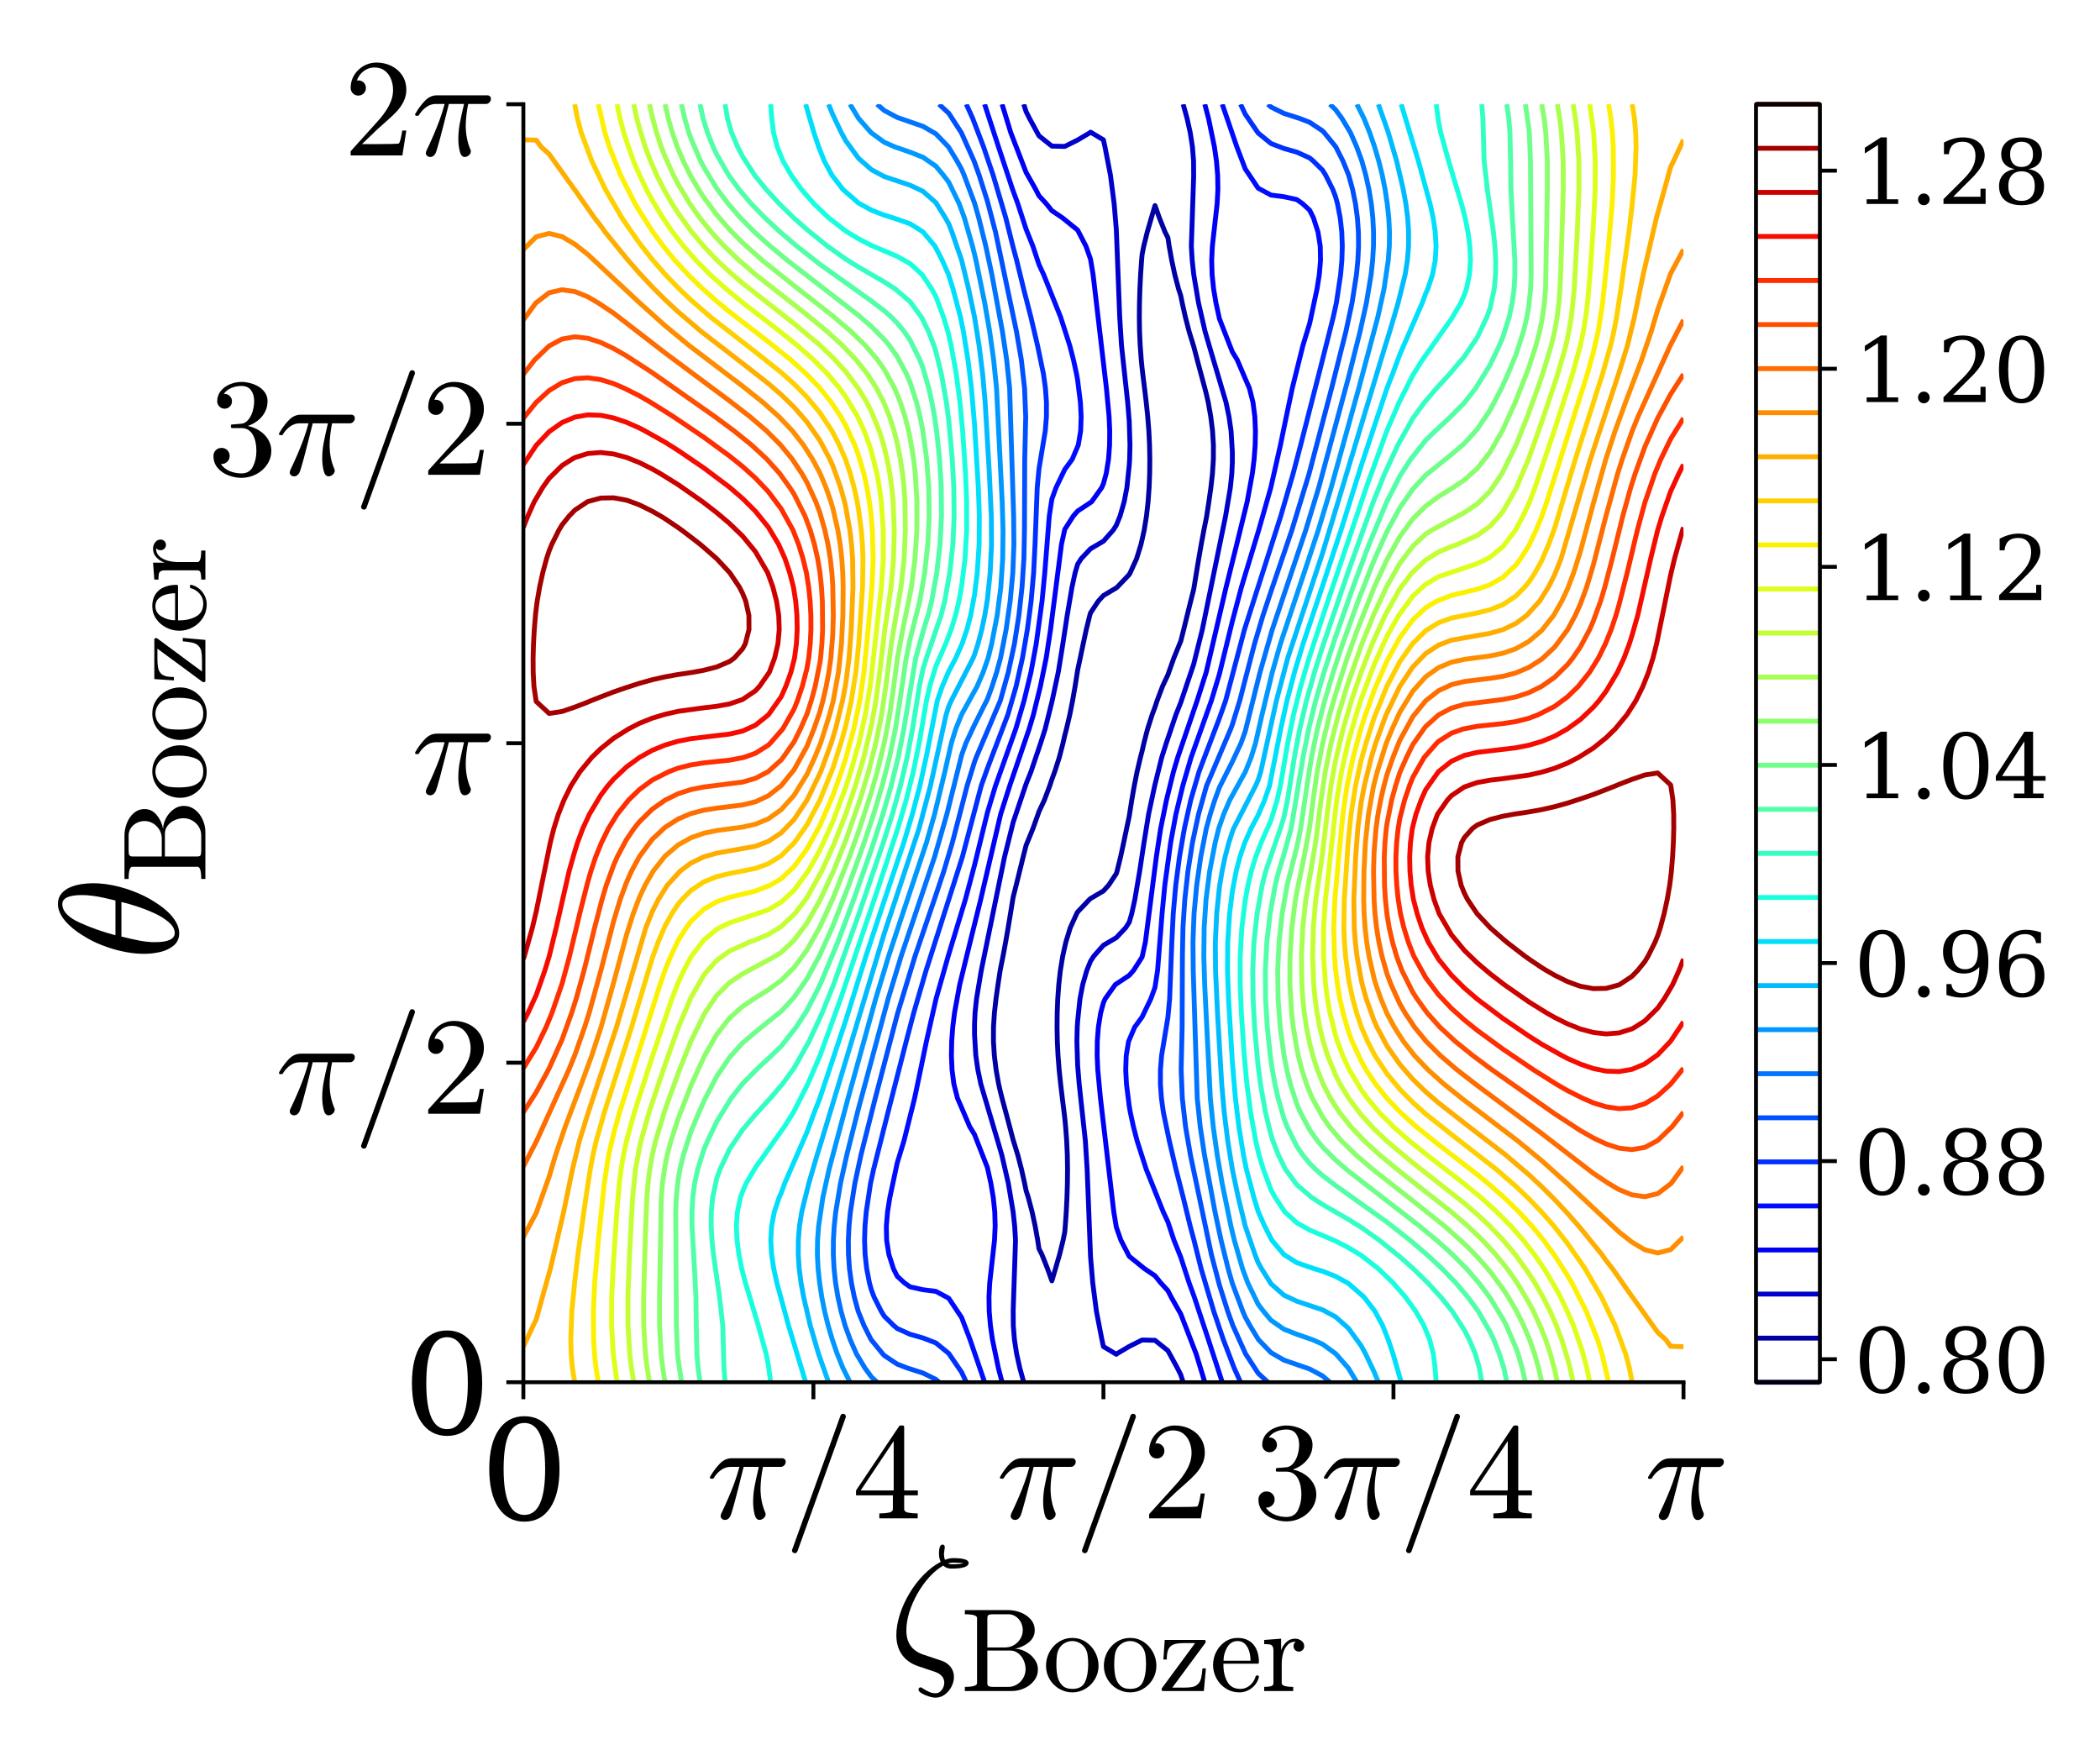 <?xml version="1.0" encoding="utf-8" standalone="no"?>
<!DOCTYPE svg PUBLIC "-//W3C//DTD SVG 1.1//EN"
  "http://www.w3.org/Graphics/SVG/1.1/DTD/svg11.dtd">
<svg xmlns:xlink="http://www.w3.org/1999/xlink" width="432pt" height="360pt" viewBox="0 0 432 360" xmlns="http://www.w3.org/2000/svg" version="1.1">
 <defs>
  <style type="text/css">*{stroke-linejoin: round; stroke-linecap: butt}</style>
 </defs>
 <g id="figure_1">
  <g id="patch_1">
   <path d="M 0 360 
L 432 360 
L 432 0 
L 0 0 
z
" style="fill: #ffffff"/>
  </g>
  <g id="axes_1">
   <g id="patch_2">
    <path d="M 107.666 284.294 
L 346.319 284.294 
L 346.319 21.438 
L 107.666 21.438 
z
" style="fill: #ffffff"/>
   </g>
   <g id="matplotlib.axis_1">
    <g id="xtick_1">
     <g id="line2d_1">
      <defs>
       <path id="m93c55c21dc" d="M 0 0 
L 0 3.5 
" style="stroke: #000000; stroke-width: 0.8"/>
      </defs>
      <g>
       <use xlink:href="#m93c55c21dc" x="107.666" y="284.294" style="stroke: #000000; stroke-width: 0.8"/>
      </g>
     </g>
     <g id="text_1">
      <!-- 0 -->
      <g transform="translate(98.758 312.57) scale(0.28 -0.28)">
       <defs>
        <path id="DejaVuSerif-30" d="M 2034 219 
Q 2513 219 2750 744 
Q 2988 1269 2988 2328 
Q 2988 3391 2750 3916 
Q 2513 4441 2034 4441 
Q 1556 4441 1318 3916 
Q 1081 3391 1081 2328 
Q 1081 1269 1318 744 
Q 1556 219 2034 219 
z
M 2034 -91 
Q 1275 -91 848 546 
Q 422 1184 422 2328 
Q 422 3475 848 4112 
Q 1275 4750 2034 4750 
Q 2797 4750 3222 4112 
Q 3647 3475 3647 2328 
Q 3647 1184 3222 546 
Q 2797 -91 2034 -91 
z
" transform="scale(0.016)"/>
       </defs>
       <use xlink:href="#DejaVuSerif-30"/>
      </g>
     </g>
    </g>
    <g id="xtick_2">
     <g id="line2d_2">
      <g>
       <use xlink:href="#m93c55c21dc" x="167.329" y="284.294" style="stroke: #000000; stroke-width: 0.8"/>
      </g>
     </g>
     <g id="text_2">
      <!-- $\pi/4$ -->
      <g transform="translate(145.349 312.294) scale(0.28 -0.28)">
       <defs>
        <path id="Cmmi10-bc" d="M 647 109 
Q 647 144 672 213 
Q 850 584 1004 942 
Q 1159 1300 1282 1639 
Q 1406 1978 1509 2363 
L 1100 2363 
Q 866 2363 662 2216 
Q 459 2069 325 1844 
Q 313 1819 288 1819 
L 213 1819 
Q 153 1819 153 1881 
Q 153 1894 166 1919 
Q 375 2275 614 2517 
Q 853 2759 1153 2759 
L 3475 2759 
Q 3541 2759 3587 2715 
Q 3634 2672 3634 2597 
Q 3634 2503 3567 2433 
Q 3500 2363 3406 2363 
L 2591 2363 
Q 2488 1859 2478 1381 
Q 2478 766 2694 269 
Q 2713 231 2713 191 
Q 2713 122 2672 62 
Q 2631 3 2567 -34 
Q 2503 -72 2431 -72 
Q 2263 -72 2200 203 
Q 2138 478 2138 738 
Q 2138 1103 2200 1442 
Q 2263 1781 2400 2363 
L 1703 2363 
Q 1197 313 1094 103 
Q 1003 -72 844 -72 
Q 766 -72 706 -20 
Q 647 31 647 109 
z
" transform="scale(0.016)"/>
        <path id="Cmmi10-3d" d="M 359 -1472 
Q 359 -1453 366 -1447 
L 2591 4722 
Q 2603 4759 2634 4779 
Q 2666 4800 2706 4800 
Q 2763 4800 2798 4765 
Q 2834 4731 2834 4672 
L 2834 4647 
L 609 -1522 
Q 572 -1600 488 -1600 
Q 434 -1600 396 -1562 
Q 359 -1525 359 -1472 
z
" transform="scale(0.016)"/>
        <path id="Cmr10-34" d="M 178 1056 
L 178 1281 
L 2156 4231 
Q 2178 4263 2222 4263 
L 2316 4263 
Q 2388 4263 2388 4191 
L 2388 1281 
L 3016 1281 
L 3016 1056 
L 2388 1056 
L 2388 428 
Q 2388 297 2575 261 
Q 2763 225 3009 225 
L 3009 0 
L 1247 0 
L 1247 225 
Q 1494 225 1681 261 
Q 1869 297 1869 428 
L 1869 1056 
L 178 1056 
z
M 391 1281 
L 1906 1281 
L 1906 3547 
L 391 1281 
z
" transform="scale(0.016)"/>
       </defs>
       <use xlink:href="#Cmmi10-bc"/>
       <use xlink:href="#Cmmi10-3d" transform="translate(56.982 0)"/>
       <use xlink:href="#Cmr10-34" transform="translate(106.982 0)"/>
      </g>
     </g>
    </g>
    <g id="xtick_3">
     <g id="line2d_3">
      <g>
       <use xlink:href="#m93c55c21dc" x="226.992" y="284.294" style="stroke: #000000; stroke-width: 0.8"/>
      </g>
     </g>
     <g id="text_3">
      <!-- $\pi/2$ -->
      <g transform="translate(205.012 312.294) scale(0.28 -0.28)">
       <defs>
        <path id="Cmr10-32" d="M 319 0 
L 319 172 
Q 319 188 331 206 
L 1325 1306 
Q 1550 1550 1690 1715 
Q 1831 1881 1968 2097 
Q 2106 2313 2186 2536 
Q 2266 2759 2266 3009 
Q 2266 3272 2169 3511 
Q 2072 3750 1880 3894 
Q 1688 4038 1416 4038 
Q 1138 4038 916 3870 
Q 694 3703 603 3438 
Q 628 3444 672 3444 
Q 816 3444 917 3347 
Q 1019 3250 1019 3097 
Q 1019 2950 917 2848 
Q 816 2747 672 2747 
Q 522 2747 420 2851 
Q 319 2956 319 3097 
Q 319 3338 409 3548 
Q 500 3759 670 3923 
Q 841 4088 1055 4175 
Q 1269 4263 1509 4263 
Q 1875 4263 2190 4108 
Q 2506 3953 2690 3670 
Q 2875 3388 2875 3009 
Q 2875 2731 2753 2481 
Q 2631 2231 2440 2026 
Q 2250 1822 1953 1562 
Q 1656 1303 1563 1216 
L 838 519 
L 1453 519 
Q 1906 519 2211 526 
Q 2516 534 2534 550 
Q 2609 631 2688 1141 
L 2875 1141 
L 2694 0 
L 319 0 
z
" transform="scale(0.016)"/>
       </defs>
       <use xlink:href="#Cmmi10-bc"/>
       <use xlink:href="#Cmmi10-3d" transform="translate(56.982 0)"/>
       <use xlink:href="#Cmr10-32" transform="translate(106.982 0)"/>
      </g>
     </g>
    </g>
    <g id="xtick_4">
     <g id="line2d_4">
      <g>
       <use xlink:href="#m93c55c21dc" x="286.655" y="284.294" style="stroke: #000000; stroke-width: 0.8"/>
      </g>
     </g>
     <g id="text_4">
      <!-- $3\pi/4$ -->
      <g transform="translate(257.675 312.294) scale(0.28 -0.28)">
       <defs>
        <path id="Cmr10-33" d="M 609 494 
Q 759 275 1012 169 
Q 1266 63 1556 63 
Q 1928 63 2084 380 
Q 2241 697 2241 1100 
Q 2241 1281 2208 1462 
Q 2175 1644 2097 1800 
Q 2019 1956 1883 2050 
Q 1747 2144 1550 2144 
L 1125 2144 
Q 1069 2144 1069 2203 
L 1069 2259 
Q 1069 2309 1125 2309 
L 1478 2338 
Q 1703 2338 1851 2506 
Q 2000 2675 2069 2917 
Q 2138 3159 2138 3378 
Q 2138 3684 1994 3881 
Q 1850 4078 1556 4078 
Q 1313 4078 1091 3986 
Q 869 3894 738 3706 
Q 750 3709 759 3711 
Q 769 3713 781 3713 
Q 925 3713 1022 3613 
Q 1119 3513 1119 3372 
Q 1119 3234 1022 3134 
Q 925 3034 781 3034 
Q 641 3034 541 3134 
Q 441 3234 441 3372 
Q 441 3647 606 3850 
Q 772 4053 1033 4158 
Q 1294 4263 1556 4263 
Q 1750 4263 1965 4205 
Q 2181 4147 2356 4039 
Q 2531 3931 2642 3762 
Q 2753 3594 2753 3378 
Q 2753 3109 2633 2881 
Q 2513 2653 2303 2487 
Q 2094 2322 1844 2241 
Q 2122 2188 2372 2031 
Q 2622 1875 2773 1631 
Q 2925 1388 2925 1106 
Q 2925 753 2731 467 
Q 2538 181 2222 20 
Q 1906 -141 1556 -141 
Q 1256 -141 954 -26 
Q 653 88 461 316 
Q 269 544 269 863 
Q 269 1022 375 1128 
Q 481 1234 641 1234 
Q 744 1234 830 1186 
Q 916 1138 964 1050 
Q 1013 963 1013 863 
Q 1013 706 903 600 
Q 794 494 641 494 
L 609 494 
z
" transform="scale(0.016)"/>
       </defs>
       <use xlink:href="#Cmr10-33"/>
       <use xlink:href="#Cmmi10-bc" transform="translate(50 0)"/>
       <use xlink:href="#Cmmi10-3d" transform="translate(106.982 0)"/>
       <use xlink:href="#Cmr10-34" transform="translate(156.982 0)"/>
      </g>
     </g>
    </g>
    <g id="xtick_5">
     <g id="line2d_5">
      <g>
       <use xlink:href="#m93c55c21dc" x="346.319" y="284.294" style="stroke: #000000; stroke-width: 0.8"/>
      </g>
     </g>
     <g id="text_5">
      <!-- $\pi$ -->
      <g transform="translate(338.339 312.57) scale(0.28 -0.28)">
       <use xlink:href="#Cmmi10-bc" transform="translate(0 0.891)"/>
      </g>
     </g>
    </g>
    <g id="text_6">
     <!-- $\zeta_{\mathrm{Boozer}}$ -->
     <g transform="translate(182.792 342.06) scale(0.34 -0.34)">
      <defs>
       <path id="Cmmi10-b3" d="M 1131 -997 
Q 1147 -922 1222 -922 
Q 1234 -922 1332 -986 
Q 1431 -1050 1542 -1098 
Q 1653 -1147 1784 -1147 
Q 1922 -1147 2014 -1019 
Q 2106 -891 2106 -744 
Q 2106 -597 2009 -494 
Q 1913 -391 1766 -341 
L 1113 -122 
Q 713 16 503 317 
Q 294 619 294 1050 
Q 294 1416 426 1831 
Q 559 2247 793 2637 
Q 1028 3028 1334 3339 
Q 1641 3650 1972 3822 
Q 1906 3953 1906 4128 
Q 1906 4475 2041 4475 
Q 2075 4475 2100 4450 
Q 2125 4425 2125 4391 
Q 2125 4344 2109 4245 
Q 2094 4147 2094 4122 
Q 2094 4006 2131 3897 
Q 2297 3963 2438 3963 
Q 3028 3963 3028 3781 
Q 3028 3566 2375 3566 
Q 2181 3566 2069 3681 
Q 1794 3525 1539 3244 
Q 1284 2963 1087 2613 
Q 891 2263 781 1906 
Q 672 1550 672 1228 
Q 672 538 1300 319 
L 1984 91 
Q 2200 25 2336 -139 
Q 2472 -303 2472 -531 
Q 2472 -716 2378 -898 
Q 2284 -1081 2125 -1197 
Q 1966 -1313 1772 -1313 
Q 1619 -1313 1375 -1211 
Q 1131 -1109 1131 -997 
z
M 2247 3763 
Q 2241 3763 2303 3738 
Q 2331 3738 2348 3736 
Q 2366 3734 2388 3731 
Q 2694 3731 2828 3769 
Q 2706 3794 2438 3794 
Q 2350 3794 2247 3763 
z
" transform="scale(0.016)"/>
       <path id="Cmr10-42" d="M 219 0 
L 219 225 
Q 878 225 878 428 
L 878 3944 
Q 878 4147 219 4147 
L 219 4372 
L 2572 4372 
Q 2897 4372 3228 4245 
Q 3559 4119 3776 3870 
Q 3994 3622 3994 3284 
Q 3994 2894 3673 2630 
Q 3353 2366 2925 2284 
Q 3203 2284 3497 2131 
Q 3791 1978 3978 1722 
Q 4166 1466 4166 1178 
Q 4166 828 3958 559 
Q 3750 291 3419 145 
Q 3088 0 2753 0 
L 219 0 
z
M 1434 428 
Q 1434 291 1512 258 
Q 1591 225 1759 225 
L 2572 225 
Q 2822 225 3036 356 
Q 3250 488 3375 708 
Q 3500 928 3500 1178 
Q 3500 1422 3397 1655 
Q 3294 1888 3101 2038 
Q 2909 2188 2663 2188 
L 1434 2188 
L 1434 428 
z
M 1434 2356 
L 2394 2356 
Q 2588 2356 2758 2426 
Q 2928 2497 3064 2630 
Q 3200 2763 3273 2930 
Q 3347 3097 3347 3284 
Q 3347 3450 3292 3603 
Q 3238 3756 3131 3881 
Q 3025 4006 2881 4076 
Q 2738 4147 2572 4147 
L 1759 4147 
Q 1644 4147 1580 4137 
Q 1516 4128 1475 4083 
Q 1434 4038 1434 3944 
L 1434 2356 
z
" transform="scale(0.016)"/>
       <path id="Cmr10-6f" d="M 1600 -72 
Q 1216 -72 887 123 
Q 559 319 368 647 
Q 178 975 178 1363 
Q 178 1656 283 1928 
Q 388 2200 583 2414 
Q 778 2628 1037 2748 
Q 1297 2869 1600 2869 
Q 1994 2869 2317 2661 
Q 2641 2453 2828 2104 
Q 3016 1756 3016 1363 
Q 3016 978 2825 648 
Q 2634 319 2307 123 
Q 1981 -72 1600 -72 
z
M 1600 116 
Q 2113 116 2284 487 
Q 2456 859 2456 1434 
Q 2456 1756 2422 1967 
Q 2388 2178 2272 2350 
Q 2200 2456 2089 2536 
Q 1978 2616 1854 2658 
Q 1731 2700 1600 2700 
Q 1400 2700 1220 2609 
Q 1041 2519 922 2350 
Q 803 2169 770 1951 
Q 738 1734 738 1434 
Q 738 1075 800 789 
Q 863 503 1052 309 
Q 1241 116 1600 116 
z
" transform="scale(0.016)"/>
       <path id="Cmr10-7a" d="M 250 0 
Q 178 0 178 72 
L 178 122 
Q 178 147 197 166 
L 1984 2591 
L 1409 2591 
Q 1138 2591 961 2556 
Q 784 2522 670 2426 
Q 556 2331 504 2164 
Q 453 1997 453 1703 
L 269 1703 
L 341 2759 
L 2484 2759 
Q 2513 2759 2533 2739 
Q 2553 2719 2553 2688 
L 2553 2650 
Q 2553 2631 2541 2606 
L 750 184 
L 1363 184 
Q 1641 184 1827 218 
Q 2013 253 2144 384 
Q 2266 506 2311 712 
Q 2356 919 2381 1222 
L 2566 1222 
L 2456 0 
L 250 0 
z
" transform="scale(0.016)"/>
       <path id="Cmr10-65" d="M 1594 -72 
Q 1203 -72 876 133 
Q 550 338 364 680 
Q 178 1022 178 1403 
Q 178 1778 348 2115 
Q 519 2453 823 2661 
Q 1128 2869 1503 2869 
Q 1797 2869 2014 2770 
Q 2231 2672 2372 2497 
Q 2513 2322 2584 2084 
Q 2656 1847 2656 1563 
Q 2656 1478 2591 1478 
L 738 1478 
L 738 1409 
Q 738 878 952 497 
Q 1166 116 1650 116 
Q 1847 116 2014 203 
Q 2181 291 2304 447 
Q 2428 603 2472 781 
Q 2478 803 2495 820 
Q 2513 838 2534 838 
L 2591 838 
Q 2656 838 2656 756 
Q 2566 394 2266 161 
Q 1966 -72 1594 -72 
z
M 744 1638 
L 2203 1638 
Q 2203 1878 2136 2125 
Q 2069 2372 1912 2536 
Q 1756 2700 1503 2700 
Q 1141 2700 942 2361 
Q 744 2022 744 1638 
z
" transform="scale(0.016)"/>
       <path id="Cmr10-72" d="M 166 0 
L 166 225 
Q 384 225 525 259 
Q 666 294 666 428 
L 666 2175 
Q 666 2347 614 2423 
Q 563 2500 466 2517 
Q 369 2534 166 2534 
L 166 2759 
L 1081 2828 
L 1081 2203 
Q 1184 2481 1375 2654 
Q 1566 2828 1838 2828 
Q 2028 2828 2178 2715 
Q 2328 2603 2328 2419 
Q 2328 2303 2245 2217 
Q 2163 2131 2041 2131 
Q 1922 2131 1837 2215 
Q 1753 2300 1753 2419 
Q 1753 2591 1875 2663 
L 1838 2663 
Q 1578 2663 1414 2475 
Q 1250 2288 1181 2009 
Q 1113 1731 1113 1478 
L 1113 428 
Q 1113 225 1734 225 
L 1734 0 
L 166 0 
z
" transform="scale(0.016)"/>
      </defs>
      <use xlink:href="#Cmmi10-b3" transform="translate(0 0.078)"/>
      <use xlink:href="#Cmr10-42" transform="translate(43.701 -16.928) scale(0.7)"/>
      <use xlink:href="#Cmr10-6f" transform="translate(93.262 -16.928) scale(0.7)"/>
      <use xlink:href="#Cmr10-6f" transform="translate(128.262 -16.928) scale(0.7)"/>
      <use xlink:href="#Cmr10-7a" transform="translate(163.262 -16.928) scale(0.7)"/>
      <use xlink:href="#Cmr10-65" transform="translate(194.331 -16.928) scale(0.7)"/>
      <use xlink:href="#Cmr10-72" transform="translate(225.4 -16.928) scale(0.7)"/>
     </g>
    </g>
   </g>
   <g id="matplotlib.axis_2">
    <g id="ytick_1">
     <g id="line2d_6">
      <defs>
       <path id="me7ef44776d" d="M 0 0 
L -3.5 0 
" style="stroke: #000000; stroke-width: 0.8"/>
      </defs>
      <g>
       <use xlink:href="#me7ef44776d" x="107.666" y="284.294" style="stroke: #000000; stroke-width: 0.8"/>
      </g>
     </g>
     <g id="text_7">
      <!-- 0 -->
      <g transform="translate(82.851 294.932) scale(0.28 -0.28)">
       <use xlink:href="#DejaVuSerif-30"/>
      </g>
     </g>
    </g>
    <g id="ytick_2">
     <g id="line2d_7">
      <g>
       <use xlink:href="#me7ef44776d" x="107.666" y="218.58" style="stroke: #000000; stroke-width: 0.8"/>
      </g>
     </g>
     <g id="text_8">
      <!-- $\pi/2$ -->
      <g transform="translate(56.706 229.08) scale(0.28 -0.28)">
       <use xlink:href="#Cmmi10-bc"/>
       <use xlink:href="#Cmmi10-3d" transform="translate(56.982 0)"/>
       <use xlink:href="#Cmr10-32" transform="translate(106.982 0)"/>
      </g>
     </g>
    </g>
    <g id="ytick_3">
     <g id="line2d_8">
      <g>
       <use xlink:href="#me7ef44776d" x="107.666" y="152.866" style="stroke: #000000; stroke-width: 0.8"/>
      </g>
     </g>
     <g id="text_9">
      <!-- $\pi$ -->
      <g transform="translate(84.706 163.504) scale(0.28 -0.28)">
       <use xlink:href="#Cmmi10-bc" transform="translate(0 0.891)"/>
      </g>
     </g>
    </g>
    <g id="ytick_4">
     <g id="line2d_9">
      <g>
       <use xlink:href="#me7ef44776d" x="107.666" y="87.152" style="stroke: #000000; stroke-width: 0.8"/>
      </g>
     </g>
     <g id="text_10">
      <!-- $3\pi/2$ -->
      <g transform="translate(42.706 97.652) scale(0.28 -0.28)">
       <use xlink:href="#Cmr10-33"/>
       <use xlink:href="#Cmmi10-bc" transform="translate(50 0)"/>
       <use xlink:href="#Cmmi10-3d" transform="translate(106.982 0)"/>
       <use xlink:href="#Cmr10-32" transform="translate(156.982 0)"/>
      </g>
     </g>
    </g>
    <g id="ytick_5">
     <g id="line2d_10">
      <g>
       <use xlink:href="#me7ef44776d" x="107.666" y="21.438" style="stroke: #000000; stroke-width: 0.8"/>
      </g>
     </g>
     <g id="text_11">
      <!-- $2\pi$ -->
      <g transform="translate(70.706 32.076) scale(0.28 -0.28)">
       <use xlink:href="#Cmr10-32" transform="translate(0 0.391)"/>
       <use xlink:href="#Cmmi10-bc" transform="translate(50 0.391)"/>
      </g>
     </g>
    </g>
    <g id="text_12">
     <!-- $\theta_{\mathrm{Boozer}}$ -->
     <g transform="translate(36.635 197.576) rotate(-90) scale(0.34 -0.34)">
      <defs>
       <path id="Cmmi10-b5" d="M 1031 -72 
Q 741 -72 566 140 
Q 391 353 323 653 
Q 256 953 256 1247 
L 256 1253 
Q 256 1572 317 1915 
Q 378 2259 493 2601 
Q 609 2944 744 3213 
Q 838 3400 986 3631 
Q 1134 3863 1317 4064 
Q 1500 4266 1711 4389 
Q 1922 4513 2138 4513 
L 2144 4513 
Q 2375 4513 2529 4384 
Q 2684 4256 2770 4056 
Q 2856 3856 2890 3628 
Q 2925 3400 2925 3194 
Q 2925 2709 2794 2204 
Q 2663 1700 2431 1228 
Q 2344 1050 2189 809 
Q 2034 569 1861 378 
Q 1688 188 1472 58 
Q 1256 -72 1038 -72 
L 1031 -72 
z
M 1044 97 
Q 1256 97 1451 323 
Q 1647 550 1794 873 
Q 1941 1197 2052 1536 
Q 2163 1875 2216 2113 
L 909 2113 
Q 809 1709 753 1417 
Q 697 1125 697 844 
Q 697 97 1044 97 
z
M 959 2338 
L 2272 2338 
Q 2341 2619 2381 2808 
Q 2422 2997 2450 3206 
Q 2478 3416 2478 3597 
Q 2478 4347 2138 4347 
Q 1731 4347 1436 3692 
Q 1141 3038 959 2338 
z
" transform="scale(0.016)"/>
      </defs>
      <use xlink:href="#Cmmi10-b5" transform="translate(0 0.484)"/>
      <use xlink:href="#Cmr10-42" transform="translate(46.924 -16.522) scale(0.7)"/>
      <use xlink:href="#Cmr10-6f" transform="translate(96.484 -16.522) scale(0.7)"/>
      <use xlink:href="#Cmr10-6f" transform="translate(131.484 -16.522) scale(0.7)"/>
      <use xlink:href="#Cmr10-7a" transform="translate(166.484 -16.522) scale(0.7)"/>
      <use xlink:href="#Cmr10-65" transform="translate(197.554 -16.522) scale(0.7)"/>
      <use xlink:href="#Cmr10-72" transform="translate(228.623 -16.522) scale(0.7)"/>
     </g>
    </g>
   </g>
   <g id="QuadContourSet_1">
    <path d="M 242.902 82.771 
L 242.902 82.771 
L 242.902 82.771 
L 242.902 82.771 
L 242.902 82.771 
z
" clip-path="url(#pa851aa99c4)" style="fill: none; stroke: #000080"/>
    <path d="M 216.385 263.448 
L 215.487 260.929 
L 214.321 258.009 
L 213.734 256.846 
L 213.469 255.088 
L 212.942 252.167 
L 212.314 249.247 
L 211.544 246.326 
L 211.082 244.894 
L 210.784 243.406 
L 210.129 240.485 
L 209.372 237.564 
L 208.473 234.644 
L 208.43 234.516 
L 207.698 231.723 
L 206.918 228.802 
L 206.131 225.882 
L 205.779 224.475 
L 205.431 222.961 
L 204.912 220.041 
L 204.551 217.12 
L 204.369 214.199 
L 204.376 211.279 
L 204.562 208.358 
L 204.89 205.437 
L 205.303 202.517 
L 205.751 199.596 
L 205.779 199.428 
L 206.332 196.676 
L 206.877 193.755 
L 207.385 190.834 
L 207.869 187.914 
L 208.343 184.993 
L 208.43 184.489 
L 209.042 182.072 
L 209.764 179.152 
L 210.482 176.231 
L 211.082 173.871 
L 211.314 173.31 
L 212.502 170.39 
L 213.543 167.469 
L 213.734 166.927 
L 214.845 164.549 
L 215.947 161.628 
L 216.385 160.303 
L 216.979 158.707 
L 217.913 155.787 
L 218.672 152.866 
L 219.037 151.257 
L 219.382 149.945 
L 220.067 147.025 
L 220.65 144.104 
L 221.16 141.184 
L 221.621 138.263 
L 221.689 137.825 
L 222.219 135.342 
L 222.829 132.422 
L 223.461 129.501 
L 224.181 126.58 
L 224.34 126.05 
L 225.923 123.66 
L 226.992 122.484 
L 229.644 120.915 
L 229.85 120.739 
L 232.296 118.17 
L 232.491 117.819 
L 233.821 114.898 
L 234.716 111.977 
L 234.947 110.982 
L 235.372 109.057 
L 235.849 106.136 
L 236.177 103.215 
L 236.388 100.295 
L 236.504 97.374 
L 236.533 94.454 
L 236.477 91.533 
L 236.333 88.612 
L 236.102 85.692 
L 235.798 82.771 
L 235.448 79.85 
L 235.082 76.93 
L 234.947 75.756 
L 234.774 74.009 
L 234.555 71.088 
L 234.422 68.168 
L 234.376 65.247 
L 234.406 62.327 
L 234.495 59.406 
L 234.639 56.485 
L 234.842 53.565 
L 234.947 52.339 
L 235.283 50.644 
L 236.008 47.723 
L 236.853 44.803 
L 237.599 42.284 
L 238.498 44.803 
L 239.663 47.723 
L 240.251 48.886 
L 240.515 50.644 
L 241.042 53.565 
L 241.67 56.485 
L 242.441 59.406 
L 242.902 60.838 
L 243.2 62.327 
L 243.855 65.247 
L 244.612 68.168 
L 245.512 71.088 
L 245.554 71.216 
L 246.286 74.009 
L 247.067 76.93 
L 247.853 79.85 
L 248.206 81.257 
L 248.553 82.771 
L 249.072 85.692 
L 249.433 88.612 
L 249.615 91.533 
L 249.609 94.454 
L 249.422 97.374 
L 249.095 100.295 
L 248.681 103.215 
L 248.233 106.136 
L 248.206 106.305 
L 247.652 109.057 
L 247.107 111.977 
L 246.6 114.898 
L 246.116 117.819 
L 245.641 120.739 
L 245.554 121.244 
L 244.942 123.66 
L 244.22 126.58 
L 243.502 129.501 
L 242.902 131.861 
L 242.67 132.422 
L 241.482 135.342 
L 240.441 138.263 
L 240.251 138.805 
L 239.139 141.184 
L 238.037 144.104 
L 237.599 145.429 
L 237.005 147.025 
L 236.071 149.945 
L 235.312 152.866 
L 234.947 154.476 
L 234.602 155.787 
L 233.917 158.707 
L 233.335 161.628 
L 232.824 164.549 
L 232.363 167.469 
L 232.296 167.907 
L 231.765 170.39 
L 231.155 173.31 
L 230.523 176.231 
L 229.804 179.152 
L 229.644 179.682 
L 228.061 182.072 
L 226.992 183.248 
L 224.34 184.817 
L 224.135 184.993 
L 221.689 187.563 
L 221.493 187.914 
L 220.163 190.834 
L 219.269 193.755 
L 219.037 194.75 
L 218.612 196.676 
L 218.135 199.596 
L 217.807 202.517 
L 217.596 205.437 
L 217.481 208.358 
L 217.451 211.279 
L 217.507 214.199 
L 217.651 217.12 
L 217.882 220.041 
L 218.186 222.961 
L 218.536 225.882 
L 218.902 228.802 
L 219.037 229.976 
L 219.21 231.723 
L 219.43 234.644 
L 219.563 237.564 
L 219.608 240.485 
L 219.579 243.406 
L 219.489 246.326 
L 219.345 249.247 
L 219.142 252.167 
L 219.037 253.393 
L 218.701 255.088 
L 217.976 258.009 
L 217.131 260.929 
L 216.385 263.448 
z
" clip-path="url(#pa851aa99c4)" style="fill: none; stroke: #0000a4"/>
    <path d="M 210.595 284.294 
L 209.787 281.374 
L 209.136 278.453 
L 208.683 275.532 
L 208.449 272.612 
L 208.43 269.445 
L 208.909 255.088 
L 208.73 252.167 
L 208.412 249.247 
L 207.429 243.406 
L 206.085 237.564 
L 205.232 234.644 
L 201.771 222.961 
L 201.161 220.041 
L 200.738 217.12 
L 200.475 212.828 
L 200.475 210.662 
L 200.579 208.358 
L 200.882 205.437 
L 201.862 199.596 
L 206.652 176.231 
L 208.43 169.112 
L 211.082 161.245 
L 212.091 158.707 
L 214.07 152.866 
L 215.003 149.945 
L 216.452 144.104 
L 217.7 138.263 
L 218.646 132.422 
L 219.536 126.58 
L 220.529 120.739 
L 221.166 117.819 
L 221.689 116.044 
L 222.429 114.898 
L 224.34 112.868 
L 226.992 111.313 
L 228.986 109.057 
L 229.644 108.034 
L 230.412 106.136 
L 231.254 103.215 
L 231.818 100.295 
L 232.296 95.737 
L 232.381 94.454 
L 232.453 91.533 
L 232.296 86.582 
L 231.982 82.771 
L 230.712 71.088 
L 230.344 65.247 
L 229.644 47.242 
L 229.194 41.882 
L 228.438 36.041 
L 227.307 30.2 
L 226.992 28.766 
L 224.34 27.182 
L 224.251 27.279 
L 221.689 28.796 
L 219.037 30.12 
L 216.385 30.053 
L 213.734 27.931 
L 211.784 24.358 
L 211.082 22.953 
L 210.595 21.438 
M 243.389 21.438 
L 244.198 24.358 
L 244.848 27.279 
L 245.301 30.2 
L 245.535 33.12 
L 245.554 36.287 
L 245.075 50.644 
L 245.254 53.565 
L 245.572 56.485 
L 246.555 62.327 
L 247.899 68.168 
L 248.752 71.088 
L 252.213 82.771 
L 252.823 85.692 
L 253.246 88.612 
L 253.509 92.904 
L 253.509 95.071 
L 253.405 97.374 
L 253.102 100.295 
L 252.122 106.136 
L 247.332 129.501 
L 245.554 136.62 
L 242.902 144.487 
L 241.893 147.025 
L 239.914 152.866 
L 238.981 155.787 
L 237.533 161.628 
L 236.284 167.469 
L 235.338 173.31 
L 234.449 179.152 
L 233.455 184.993 
L 232.818 187.914 
L 232.296 189.688 
L 231.555 190.834 
L 229.644 192.864 
L 226.992 194.419 
L 224.998 196.676 
L 224.34 197.698 
L 223.572 199.596 
L 222.73 202.517 
L 222.167 205.437 
L 221.689 209.995 
L 221.603 211.279 
L 221.531 214.199 
L 221.689 219.15 
L 222.002 222.961 
L 223.272 234.644 
L 223.64 240.485 
L 224.34 258.49 
L 224.791 263.85 
L 225.546 269.691 
L 226.677 275.532 
L 226.992 276.966 
L 229.644 278.55 
L 229.733 278.453 
L 232.296 276.936 
L 234.947 275.612 
L 237.599 275.679 
L 240.251 277.801 
L 242.201 281.374 
L 242.902 282.779 
L 243.389 284.294 
L 243.389 284.294 
" clip-path="url(#pa851aa99c4)" style="fill: none; stroke: #0000cd"/>
    <path d="M 206.139 284.294 
L 205.374 281.374 
L 204.163 275.532 
L 203.742 272.612 
L 203.494 269.691 
L 203.447 266.771 
L 203.601 263.85 
L 204.585 255.088 
L 204.722 252.167 
L 204.637 249.247 
L 204.331 246.326 
L 203.841 243.406 
L 203.127 240.162 
L 200.475 233.356 
L 199.474 231.723 
L 197.823 227.852 
L 196.968 225.882 
L 196.223 222.961 
L 195.849 220.041 
L 195.721 217.12 
L 195.778 214.199 
L 195.994 211.279 
L 196.351 208.358 
L 197.426 202.517 
L 199.573 193.755 
L 201.749 184.993 
L 205.848 167.469 
L 207.714 161.628 
L 211.707 149.945 
L 212.58 147.025 
L 214.022 141.184 
L 215.216 135.342 
L 216.108 129.501 
L 218.359 111.977 
L 219.037 108.885 
L 220.793 106.136 
L 221.689 105.113 
L 224.551 103.215 
L 226.637 100.295 
L 226.992 99.487 
L 227.566 97.374 
L 228.038 94.454 
L 228.258 91.533 
L 228.284 88.612 
L 228.157 85.692 
L 227.604 79.85 
L 224.864 56.485 
L 224.34 53.326 
L 223.401 50.644 
L 221.689 47.333 
L 218.568 44.803 
L 216.385 43.329 
L 215.22 41.882 
L 213.734 40.263 
L 213.063 38.962 
L 211.082 35.456 
L 207.928 27.279 
L 206.139 21.438 
M 247.845 21.438 
L 248.61 24.358 
L 249.822 30.2 
L 250.242 33.12 
L 250.49 36.041 
L 250.538 38.962 
L 250.383 41.882 
L 249.399 50.644 
L 249.262 53.565 
L 249.347 56.485 
L 249.653 59.406 
L 250.144 62.327 
L 250.857 65.57 
L 253.509 72.376 
L 254.51 74.009 
L 256.161 77.88 
L 257.017 79.85 
L 257.761 82.771 
L 258.135 85.692 
L 258.264 88.612 
L 258.206 91.533 
L 257.99 94.454 
L 257.633 97.374 
L 256.558 103.215 
L 254.411 111.977 
L 252.235 120.739 
L 248.136 138.263 
L 246.271 144.104 
L 242.277 155.787 
L 241.404 158.707 
L 239.963 164.549 
L 238.768 170.39 
L 237.877 176.231 
L 235.625 193.755 
L 234.947 196.847 
L 233.191 199.596 
L 232.296 200.619 
L 229.433 202.517 
L 227.348 205.437 
L 226.992 206.246 
L 226.418 208.358 
L 225.947 211.279 
L 225.726 214.199 
L 225.7 217.12 
L 225.827 220.041 
L 226.38 225.882 
L 229.121 249.247 
L 229.644 252.407 
L 230.584 255.088 
L 232.296 258.399 
L 235.416 260.929 
L 237.599 262.404 
L 238.765 263.85 
L 240.251 265.469 
L 240.922 266.771 
L 242.902 270.276 
L 246.057 278.453 
L 247.845 284.294 
L 247.845 284.294 
" clip-path="url(#pa851aa99c4)" style="fill: none; stroke: #0000f6"/>
    <path d="M 202.547 284.294 
L 199.55 275.532 
L 197.823 271.001 
L 195.172 267.03 
L 192.52 265.609 
L 189.868 265.273 
L 187.217 264.686 
L 186.035 263.85 
L 184.565 262.492 
L 183.791 260.929 
L 182.853 258.009 
L 182.393 255.088 
L 182.334 252.167 
L 182.585 249.247 
L 183.048 246.326 
L 184.565 239.221 
L 185.961 234.644 
L 188.147 225.882 
L 189.371 220.041 
L 190.578 214.199 
L 192.561 205.437 
L 195.053 196.676 
L 198.599 184.993 
L 200.475 177.944 
L 203.127 167.115 
L 204.785 161.628 
L 208.954 149.945 
L 210.671 144.104 
L 212.083 138.263 
L 213.164 132.422 
L 214.365 123.66 
L 214.925 117.819 
L 215.853 106.136 
L 216.385 102.653 
L 217.242 100.295 
L 219.037 96.56 
L 220.573 94.454 
L 221.818 91.533 
L 222.308 88.612 
L 222.407 85.692 
L 222.255 82.771 
L 221.689 78.233 
L 221.461 76.93 
L 220.824 74.009 
L 220.067 71.088 
L 218.195 65.247 
L 214.694 56.485 
L 213.734 54.412 
L 212.484 50.644 
L 211.082 47.138 
L 209.37 41.882 
L 208.302 38.962 
L 205.403 30.2 
L 202.547 21.438 
M 251.437 21.438 
L 254.434 30.2 
L 256.161 34.732 
L 258.813 38.702 
L 261.464 40.123 
L 264.116 40.459 
L 266.768 41.046 
L 267.949 41.882 
L 269.419 43.24 
L 270.193 44.803 
L 271.131 47.723 
L 271.592 50.644 
L 271.65 53.565 
L 271.399 56.485 
L 270.936 59.406 
L 269.419 66.512 
L 268.023 71.088 
L 265.838 79.85 
L 264.613 85.692 
L 263.406 91.533 
L 261.423 100.295 
L 258.931 109.057 
L 255.385 120.739 
L 253.509 127.789 
L 250.857 138.618 
L 249.2 144.104 
L 245.03 155.787 
L 243.314 161.628 
L 241.901 167.469 
L 240.82 173.31 
L 239.619 182.072 
L 239.059 187.914 
L 238.131 199.596 
L 237.599 203.079 
L 236.742 205.437 
L 234.947 209.173 
L 233.412 211.279 
L 232.166 214.199 
L 231.676 217.12 
L 231.578 220.041 
L 231.729 222.961 
L 232.296 227.499 
L 232.523 228.802 
L 233.16 231.723 
L 233.917 234.644 
L 235.79 240.485 
L 239.29 249.247 
L 240.251 251.32 
L 241.5 255.088 
L 242.902 258.594 
L 244.614 263.85 
L 245.682 266.771 
L 248.581 275.532 
L 251.437 284.294 
L 251.437 284.294 
" clip-path="url(#pa851aa99c4)" style="fill: none; stroke: #000cff"/>
    <path d="M 198.78 284.294 
L 197.823 282.255 
L 195.172 278.376 
L 192.52 276.214 
L 189.868 275.193 
L 187.217 274.44 
L 184.565 273.243 
L 183.822 272.612 
L 181.913 270.732 
L 181.272 269.691 
L 179.81 266.771 
L 179.262 265.334 
L 178.852 263.85 
L 178.288 260.929 
L 177.961 258.009 
L 177.855 255.088 
L 177.944 252.167 
L 178.2 249.247 
L 179.079 243.406 
L 179.72 240.485 
L 182.671 228.802 
L 186.422 214.199 
L 187.958 208.358 
L 190.509 199.596 
L 197.981 176.231 
L 201.851 161.628 
L 203.127 158.036 
L 207.324 147.025 
L 209.028 141.184 
L 210.336 135.342 
L 211.345 129.501 
L 212.114 123.66 
L 212.633 117.819 
L 212.922 111.977 
L 213.373 100.295 
L 213.734 96.436 
L 215.03 88.612 
L 215.264 85.692 
L 215.271 82.771 
L 215.061 79.85 
L 214.656 76.93 
L 213.443 71.088 
L 212.075 65.247 
L 210.572 59.406 
L 209.148 53.565 
L 208.364 50.644 
L 206.903 44.803 
L 204.303 36.041 
L 202.327 30.2 
L 200.102 24.358 
L 198.78 21.438 
M 255.205 21.438 
L 256.161 23.477 
L 258.813 27.357 
L 261.464 29.519 
L 264.116 30.54 
L 266.768 31.292 
L 269.419 32.489 
L 270.162 33.12 
L 272.071 35.001 
L 272.713 36.041 
L 274.174 38.962 
L 274.723 40.398 
L 275.132 41.882 
L 275.697 44.803 
L 276.023 47.723 
L 276.129 50.644 
L 276.04 53.565 
L 275.784 56.485 
L 274.905 62.327 
L 274.264 65.247 
L 271.313 76.93 
L 267.563 91.533 
L 266.026 97.374 
L 263.475 106.136 
L 256.003 129.501 
L 252.133 144.104 
L 250.857 147.696 
L 246.66 158.707 
L 244.957 164.549 
L 243.648 170.39 
L 242.639 176.231 
L 241.871 182.072 
L 241.351 187.914 
L 241.062 193.755 
L 240.611 205.437 
L 240.251 209.296 
L 238.954 217.12 
L 238.72 220.041 
L 238.713 222.961 
L 238.923 225.882 
L 239.328 228.802 
L 240.542 234.644 
L 241.909 240.485 
L 243.412 246.326 
L 244.836 252.167 
L 245.62 255.088 
L 247.081 260.929 
L 249.681 269.691 
L 251.657 275.532 
L 253.882 281.374 
L 255.205 284.294 
L 255.205 284.294 
" clip-path="url(#pa851aa99c4)" style="fill: none; stroke: #0030ff"/>
    <path d="M 193.164 284.294 
L 192.52 283.718 
L 189.868 282.409 
L 186.635 281.374 
L 184.565 280.571 
L 181.913 278.811 
L 181.578 278.453 
L 179.195 275.532 
L 177.721 272.612 
L 176.538 269.691 
L 175.741 266.771 
L 175.147 263.85 
L 174.749 260.929 
L 174.542 258.009 
L 174.515 255.088 
L 174.654 252.167 
L 174.94 249.247 
L 175.856 243.406 
L 177.109 237.564 
L 180.053 225.882 
L 184.671 208.358 
L 188.234 196.676 
L 192.52 184.1 
L 194.17 179.152 
L 195.911 173.31 
L 197.823 165.978 
L 198.948 161.628 
L 200.475 156.694 
L 200.813 155.787 
L 205.782 144.104 
L 207.427 138.263 
L 208.683 132.422 
L 209.601 126.58 
L 210.252 120.739 
L 210.631 114.898 
L 210.747 109.057 
L 210.802 94.454 
L 211.005 85.692 
L 210.767 79.85 
L 210.106 74.009 
L 209.1 68.168 
L 204.791 47.723 
L 203.127 41.406 
L 201.429 36.041 
L 200.377 33.12 
L 197.756 27.279 
L 195.172 23.292 
L 193.164 21.438 
M 260.821 21.438 
L 261.464 22.014 
L 264.116 23.323 
L 267.349 24.358 
L 269.419 25.161 
L 272.071 26.921 
L 272.406 27.279 
L 274.789 30.2 
L 276.264 33.12 
L 277.447 36.041 
L 278.244 38.962 
L 278.837 41.882 
L 279.235 44.803 
L 279.442 47.723 
L 279.47 50.644 
L 279.33 53.565 
L 279.044 56.485 
L 278.128 62.327 
L 276.875 68.168 
L 273.931 79.85 
L 269.314 97.374 
L 265.751 109.057 
L 261.464 121.632 
L 259.814 126.58 
L 258.074 132.422 
L 256.161 139.755 
L 255.036 144.104 
L 253.509 149.038 
L 253.171 149.945 
L 248.203 161.628 
L 246.557 167.469 
L 245.302 173.31 
L 244.383 179.152 
L 243.733 184.993 
L 243.353 190.834 
L 243.237 196.676 
L 243.182 211.279 
L 242.979 220.041 
L 243.217 225.882 
L 243.878 231.723 
L 244.885 237.564 
L 249.194 258.009 
L 250.857 264.326 
L 252.555 269.691 
L 253.607 272.612 
L 256.228 278.453 
L 258.813 282.44 
L 260.821 284.294 
L 260.821 284.294 
" clip-path="url(#pa851aa99c4)" style="fill: none; stroke: #0050ff"/>
    <path d="M 180.413 284.294 
L 179.262 283.204 
L 177.925 281.374 
L 176.178 278.453 
L 174.894 275.532 
L 173.836 272.612 
L 173.02 269.691 
L 172.372 266.771 
L 171.89 263.85 
L 171.575 260.929 
L 171.427 258.009 
L 171.442 255.088 
L 171.613 252.167 
L 171.926 249.247 
L 172.9 243.406 
L 174.195 237.564 
L 176.61 227.974 
L 182.705 205.437 
L 185.378 196.676 
L 188.335 187.914 
L 192.264 176.231 
L 194.783 167.469 
L 197.823 155.3 
L 198.694 152.866 
L 200.475 149.068 
L 203.127 143.795 
L 204.085 141.184 
L 205.023 138.263 
L 205.824 135.342 
L 206.971 129.501 
L 207.806 123.66 
L 208.352 117.819 
L 208.573 111.977 
L 208.52 106.136 
L 207.697 79.85 
L 207.086 74.009 
L 206.208 68.168 
L 204.044 56.485 
L 202.794 50.644 
L 201.343 44.803 
L 200.475 41.774 
L 198.333 36.041 
L 197.823 34.838 
L 196.876 33.12 
L 195.101 30.2 
L 192.52 27.521 
L 189.868 25.987 
L 184.565 24.151 
L 181.913 22.735 
L 180.413 21.438 
M 273.571 21.438 
L 274.723 22.528 
L 276.059 24.358 
L 277.807 27.279 
L 279.09 30.2 
L 280.149 33.12 
L 280.964 36.041 
L 281.612 38.962 
L 282.094 41.882 
L 282.409 44.803 
L 282.558 47.723 
L 282.542 50.644 
L 282.371 53.565 
L 282.058 56.485 
L 281.084 62.327 
L 279.79 68.168 
L 277.374 77.759 
L 271.279 100.295 
L 268.606 109.057 
L 265.649 117.819 
L 261.72 129.501 
L 259.202 138.263 
L 256.161 150.432 
L 255.29 152.866 
L 253.509 156.664 
L 250.857 161.938 
L 249.899 164.549 
L 248.962 167.469 
L 248.16 170.39 
L 247.013 176.231 
L 246.178 182.072 
L 245.633 187.914 
L 245.411 193.755 
L 245.464 199.596 
L 246.287 225.882 
L 246.898 231.723 
L 247.776 237.564 
L 249.94 249.247 
L 251.19 255.088 
L 252.641 260.929 
L 253.509 263.958 
L 255.651 269.691 
L 256.161 270.894 
L 257.108 272.612 
L 258.883 275.532 
L 261.464 278.211 
L 264.116 279.745 
L 269.419 281.581 
L 272.071 282.997 
L 273.571 284.294 
L 273.571 284.294 
" clip-path="url(#pa851aa99c4)" style="fill: none; stroke: #0074ff"/>
    <path d="M 174.853 284.294 
L 173.4 281.374 
L 172.221 278.453 
L 171.215 275.532 
L 170.354 272.612 
L 169.633 269.691 
L 169.052 266.771 
L 168.61 263.85 
L 168.291 260.929 
L 168.145 258.009 
L 168.182 255.088 
L 168.403 252.167 
L 169.267 246.326 
L 170.554 240.485 
L 174.459 225.882 
L 180.145 205.437 
L 182.801 196.676 
L 185.708 187.914 
L 190.586 173.31 
L 192.256 167.469 
L 194.377 158.707 
L 195.705 152.866 
L 196.609 149.945 
L 197.823 146.935 
L 201 141.184 
L 202.254 138.263 
L 203.271 135.342 
L 204.002 132.422 
L 205.131 126.58 
L 205.885 120.739 
L 206.271 114.898 
L 206.34 109.057 
L 206.164 103.215 
L 205 79.85 
L 204.406 74.009 
L 203.586 68.168 
L 202.572 62.327 
L 200.775 53.565 
L 200.065 50.644 
L 198.385 44.803 
L 197.308 41.882 
L 195.172 37.479 
L 194.079 36.041 
L 192.52 34.178 
L 189.868 32.345 
L 187.217 31.299 
L 184.043 30.2 
L 181.913 29.263 
L 179.189 27.279 
L 176.61 24.331 
L 174.853 21.438 
M 279.131 21.438 
L 280.584 24.358 
L 281.763 27.279 
L 282.77 30.2 
L 283.631 33.12 
L 284.351 36.041 
L 284.932 38.962 
L 285.374 41.882 
L 285.693 44.803 
L 285.839 47.723 
L 285.803 50.644 
L 285.581 53.565 
L 284.717 59.406 
L 283.43 65.247 
L 279.525 79.85 
L 273.839 100.295 
L 271.183 109.057 
L 268.276 117.819 
L 263.398 132.422 
L 261.729 138.263 
L 259.608 147.025 
L 258.28 152.866 
L 257.375 155.787 
L 256.161 158.797 
L 252.984 164.549 
L 251.731 167.469 
L 250.713 170.39 
L 249.982 173.31 
L 248.853 179.152 
L 248.099 184.993 
L 247.713 190.834 
L 247.644 196.676 
L 247.821 202.517 
L 248.984 225.882 
L 249.579 231.723 
L 250.398 237.564 
L 251.412 243.406 
L 253.209 252.167 
L 253.919 255.088 
L 255.599 260.929 
L 256.676 263.85 
L 258.813 268.253 
L 259.906 269.691 
L 261.464 271.555 
L 264.116 273.388 
L 266.768 274.433 
L 269.941 275.532 
L 272.071 276.469 
L 274.796 278.453 
L 277.374 281.401 
L 279.131 284.294 
L 279.131 284.294 
" clip-path="url(#pa851aa99c4)" style="fill: none; stroke: #0098ff"/>
    <path d="M 170.437 284.294 
L 168.386 278.453 
L 166.678 272.612 
L 165.317 266.771 
L 164.783 263.85 
L 164.406 260.929 
L 164.213 258.009 
L 164.227 255.088 
L 164.464 252.167 
L 164.928 249.247 
L 166.378 243.406 
L 168.092 237.564 
L 169.008 234.644 
L 181.913 191.975 
L 189.071 170.39 
L 191.408 161.628 
L 194.623 147.025 
L 195.172 145.294 
L 195.695 144.104 
L 200.202 135.342 
L 200.475 134.64 
L 201.193 132.422 
L 201.963 129.501 
L 202.582 126.58 
L 203.127 123.275 
L 203.692 117.819 
L 203.97 111.977 
L 203.929 106.136 
L 203.525 97.374 
L 202.663 82.771 
L 202.144 76.93 
L 201.416 71.088 
L 200.475 65.219 
L 199.247 59.406 
L 197.823 53.545 
L 195.824 47.723 
L 195.172 46.052 
L 194.475 44.803 
L 192.52 41.683 
L 189.868 39.342 
L 187.217 38.098 
L 181.913 36.319 
L 179.262 34.896 
L 176.61 32.555 
L 173.958 28.908 
L 173.072 27.279 
L 171.306 23.556 
L 170.437 21.438 
M 283.547 21.438 
L 285.599 27.279 
L 287.307 33.12 
L 288.667 38.962 
L 289.201 41.882 
L 289.578 44.803 
L 289.772 47.723 
L 289.758 50.644 
L 289.52 53.565 
L 289.056 56.485 
L 287.606 62.327 
L 285.892 68.168 
L 284.977 71.088 
L 272.071 113.758 
L 264.913 135.342 
L 262.576 144.104 
L 259.361 158.707 
L 258.813 160.439 
L 258.289 161.628 
L 253.782 170.39 
L 253.509 171.092 
L 252.792 173.31 
L 252.022 176.231 
L 251.403 179.152 
L 250.857 182.457 
L 250.293 187.914 
L 250.015 193.755 
L 250.055 199.596 
L 250.459 208.358 
L 251.321 222.961 
L 251.84 228.802 
L 252.568 234.644 
L 253.509 240.513 
L 254.737 246.326 
L 256.161 252.187 
L 258.16 258.009 
L 258.813 259.68 
L 259.51 260.929 
L 261.464 264.049 
L 264.116 266.39 
L 266.768 267.634 
L 272.071 269.414 
L 274.723 270.836 
L 277.374 273.178 
L 280.026 276.824 
L 280.912 278.453 
L 282.678 282.176 
L 283.547 284.294 
L 283.547 284.294 
" clip-path="url(#pa851aa99c4)" style="fill: none; stroke: #00bcff"/>
    <path d="M 165.737 284.294 
L 162.203 272.612 
L 159.806 263.85 
L 159.17 260.929 
L 158.732 258.009 
L 158.562 255.088 
L 158.732 252.167 
L 159.293 249.247 
L 160.265 246.326 
L 160.7 245.37 
L 161.416 243.406 
L 166.003 232.872 
L 167.513 228.802 
L 168.661 225.882 
L 173.958 209.962 
L 178.13 196.676 
L 181.99 184.993 
L 185.923 173.31 
L 187.686 167.469 
L 189.233 161.628 
L 190.521 155.787 
L 192.823 144.104 
L 193.836 141.184 
L 195.172 138.075 
L 196.617 135.342 
L 197.914 132.422 
L 198.908 129.501 
L 199.675 126.58 
L 200.475 122.348 
L 201.038 117.819 
L 201.423 111.977 
L 201.463 106.136 
L 201.259 100.295 
L 200.475 87.324 
L 199.84 79.85 
L 199.13 74.009 
L 198.183 68.168 
L 197.589 65.247 
L 196.039 59.406 
L 195.134 56.485 
L 193.842 53.565 
L 192.342 50.644 
L 189.868 47.698 
L 187.217 46.025 
L 183.711 44.803 
L 181.913 44.258 
L 179.262 43.228 
L 176.61 41.764 
L 173.396 38.962 
L 171.153 36.041 
L 169.571 33.12 
L 168.411 30.2 
L 167.426 27.279 
L 165.737 21.438 
M 288.247 21.438 
L 291.781 33.12 
L 294.178 41.882 
L 294.815 44.803 
L 295.252 47.723 
L 295.422 50.644 
L 295.253 53.565 
L 294.691 56.485 
L 293.72 59.406 
L 293.285 60.362 
L 292.568 62.327 
L 287.981 72.86 
L 286.471 76.93 
L 285.323 79.85 
L 280.026 95.771 
L 275.854 109.057 
L 271.994 120.739 
L 268.061 132.422 
L 266.299 138.263 
L 264.751 144.104 
L 263.463 149.945 
L 261.161 161.628 
L 260.148 164.549 
L 258.813 167.657 
L 257.368 170.39 
L 256.071 173.31 
L 255.077 176.231 
L 254.309 179.152 
L 253.509 183.385 
L 252.946 187.914 
L 252.562 193.755 
L 252.521 199.596 
L 252.725 205.437 
L 253.509 218.408 
L 254.145 225.882 
L 254.854 231.723 
L 255.801 237.564 
L 256.396 240.485 
L 257.946 246.326 
L 258.851 249.247 
L 260.142 252.167 
L 261.643 255.088 
L 264.116 258.034 
L 266.768 259.707 
L 270.273 260.929 
L 272.071 261.475 
L 274.723 262.504 
L 277.374 263.968 
L 280.588 266.771 
L 282.832 269.691 
L 284.413 272.612 
L 285.573 275.532 
L 286.558 278.453 
L 288.247 284.294 
L 288.247 284.294 
" clip-path="url(#pa851aa99c4)" style="fill: none; stroke: #00e0fb"/>
    <path d="M 158.533 284.294 
L 158.048 280.609 
L 157.602 278.453 
L 155.987 272.612 
L 153.349 263.85 
L 152.585 260.929 
L 152.005 258.009 
L 151.614 255.088 
L 151.485 252.167 
L 151.699 249.247 
L 152.319 246.326 
L 152.745 245.116 
L 153.483 243.406 
L 155.396 240.164 
L 161.369 231.723 
L 163.351 228.55 
L 166.175 222.961 
L 168.692 217.12 
L 172.928 205.437 
L 176.61 194.545 
L 180.839 182.072 
L 184.694 170.39 
L 186.417 164.549 
L 187.886 158.707 
L 189.083 152.866 
L 190.593 144.104 
L 191.257 141.184 
L 192.52 137.03 
L 194.54 132.422 
L 195.66 129.501 
L 196.569 126.58 
L 197.261 123.66 
L 197.823 120.53 
L 198.523 114.898 
L 198.859 109.057 
L 198.855 103.215 
L 198.62 97.374 
L 198.029 88.612 
L 197.48 82.771 
L 196.719 76.93 
L 195.668 71.088 
L 194.992 68.168 
L 194.102 65.247 
L 192.52 60.987 
L 191.644 59.406 
L 189.694 56.485 
L 187.217 54.227 
L 184.565 52.735 
L 179.262 50.485 
L 176.61 49.122 
L 173.958 47.515 
L 170.467 44.803 
L 167.415 41.882 
L 164.875 38.962 
L 162.769 36.041 
L 161.087 33.12 
L 159.886 30.2 
L 159.133 27.279 
L 158.765 24.358 
L 158.533 21.438 
M 295.452 21.438 
L 295.936 25.123 
L 296.382 27.279 
L 297.998 33.12 
L 300.635 41.882 
L 301.399 44.803 
L 301.979 47.723 
L 302.37 50.644 
L 302.499 53.565 
L 302.286 56.485 
L 301.666 59.406 
L 301.24 60.616 
L 300.501 62.327 
L 298.588 65.568 
L 292.615 74.009 
L 290.633 77.182 
L 287.809 82.771 
L 285.292 88.612 
L 281.056 100.295 
L 277.374 111.187 
L 273.146 123.66 
L 269.29 135.342 
L 267.568 141.184 
L 266.098 147.025 
L 264.902 152.866 
L 263.391 161.628 
L 262.728 164.549 
L 261.464 168.702 
L 259.444 173.31 
L 258.324 176.231 
L 257.415 179.152 
L 256.724 182.072 
L 256.161 185.202 
L 255.461 190.834 
L 255.125 196.676 
L 255.129 202.517 
L 255.364 208.358 
L 255.955 217.12 
L 256.504 222.961 
L 257.265 228.802 
L 258.316 234.644 
L 258.993 237.564 
L 259.883 240.485 
L 261.464 244.745 
L 262.34 246.326 
L 264.29 249.247 
L 266.768 251.505 
L 269.419 252.998 
L 274.723 255.247 
L 277.374 256.611 
L 280.026 258.217 
L 283.517 260.929 
L 286.569 263.85 
L 289.109 266.771 
L 291.215 269.691 
L 292.898 272.612 
L 294.099 275.532 
L 294.851 278.453 
L 295.219 281.374 
L 295.452 284.294 
L 295.452 284.294 
" clip-path="url(#pa851aa99c4)" style="fill: none; stroke: #19ffde"/>
    <path d="M 149.166 284.294 
L 148.928 281.374 
L 148.678 272.612 
L 148.013 266.771 
L 146.765 258.009 
L 146.466 255.088 
L 146.299 252.167 
L 146.325 249.247 
L 146.597 246.326 
L 147.441 242.391 
L 148.12 240.485 
L 150.093 236.338 
L 152.745 232.392 
L 155.784 228.802 
L 158.465 225.882 
L 160.962 222.961 
L 163.351 219.686 
L 166.429 214.199 
L 169.119 208.358 
L 171.475 202.517 
L 176.715 187.914 
L 181.913 172.709 
L 183.576 167.469 
L 185.221 161.628 
L 186.61 155.787 
L 187.714 149.945 
L 189.126 141.184 
L 189.868 137.632 
L 190.581 135.342 
L 193.593 126.58 
L 194.337 123.66 
L 195.379 117.819 
L 196.021 111.977 
L 196.278 106.136 
L 196.206 100.295 
L 195.894 94.454 
L 195.172 86.482 
L 194.69 82.771 
L 193.658 76.93 
L 192.52 72.293 
L 192.129 71.088 
L 191.003 68.168 
L 189.563 65.247 
L 187.217 62.056 
L 184.117 59.406 
L 181.913 57.993 
L 176.61 54.93 
L 173.958 53.281 
L 170.241 50.644 
L 166.003 47.221 
L 163.27 44.803 
L 160.289 41.882 
L 157.605 38.962 
L 155.242 36.041 
L 152.745 32.147 
L 151.737 30.2 
L 150.499 27.279 
L 149.655 24.358 
L 149.166 21.438 
M 304.818 21.438 
L 305.057 24.358 
L 305.306 33.12 
L 305.971 38.962 
L 307.219 47.723 
L 307.519 50.644 
L 307.685 53.565 
L 307.66 56.485 
L 307.387 59.406 
L 306.543 63.342 
L 305.864 65.247 
L 303.891 69.394 
L 301.24 73.34 
L 298.2 76.93 
L 295.519 79.85 
L 293.023 82.771 
L 290.633 86.047 
L 287.555 91.533 
L 284.865 97.374 
L 282.509 103.215 
L 277.269 117.819 
L 272.071 133.023 
L 270.409 138.263 
L 268.763 144.104 
L 267.374 149.945 
L 266.27 155.787 
L 264.858 164.549 
L 264.116 168.1 
L 263.403 170.39 
L 260.391 179.152 
L 259.647 182.072 
L 258.605 187.914 
L 257.963 193.755 
L 257.706 199.596 
L 257.778 205.437 
L 258.09 211.279 
L 258.813 219.25 
L 259.295 222.961 
L 260.326 228.802 
L 261.464 233.439 
L 261.855 234.644 
L 262.981 237.564 
L 264.421 240.485 
L 266.768 243.676 
L 269.867 246.326 
L 272.071 247.739 
L 277.374 250.803 
L 280.026 252.451 
L 283.743 255.088 
L 287.981 258.511 
L 290.714 260.929 
L 293.695 263.85 
L 296.38 266.771 
L 298.742 269.691 
L 301.24 273.585 
L 302.247 275.532 
L 303.485 278.453 
L 304.329 281.374 
L 304.818 284.294 
L 304.818 284.294 
" clip-path="url(#pa851aa99c4)" style="fill: none; stroke: #33ffc4"/>
    <path d="M 144.016 284.294 
L 143.603 281.374 
L 143.365 278.453 
L 143.236 272.612 
L 143.158 266.771 
L 142.863 260.929 
L 142.357 252.167 
L 142.348 249.247 
L 142.514 246.326 
L 142.902 243.406 
L 143.534 240.485 
L 144.789 236.475 
L 145.567 234.644 
L 147.441 230.699 
L 150.418 225.882 
L 152.745 222.905 
L 155.557 220.041 
L 158.694 217.12 
L 160.7 215.178 
L 163.775 211.279 
L 166.003 207.831 
L 168.709 202.517 
L 172.358 193.755 
L 175.637 184.993 
L 179.262 174.705 
L 181.621 167.469 
L 183.326 161.628 
L 184.768 155.787 
L 185.934 149.945 
L 188.374 135.342 
L 190.008 129.501 
L 190.915 126.58 
L 191.652 123.66 
L 192.703 117.819 
L 193.379 111.977 
L 193.681 106.136 
L 193.632 100.295 
L 193.284 94.454 
L 192.67 88.612 
L 192.243 85.692 
L 191.712 82.771 
L 191.061 79.85 
L 189.868 75.72 
L 189.218 74.009 
L 187.217 69.959 
L 185.989 68.168 
L 184.565 66.44 
L 183.388 65.247 
L 181.913 63.945 
L 179.262 61.915 
L 168.655 54.354 
L 163.932 50.644 
L 160.489 47.723 
L 157.345 44.803 
L 154.519 41.882 
L 152.04 38.962 
L 149.902 36.041 
L 147.441 31.761 
L 146.7 30.2 
L 145.545 27.279 
L 144.626 24.358 
L 144.016 21.438 
M 309.968 21.438 
L 310.381 24.358 
L 310.619 27.279 
L 310.748 33.12 
L 310.826 38.962 
L 311.122 44.803 
L 311.627 53.565 
L 311.636 56.485 
L 311.47 59.406 
L 311.082 62.327 
L 310.45 65.247 
L 309.195 69.257 
L 308.417 71.088 
L 306.543 75.034 
L 303.566 79.85 
L 301.24 82.827 
L 298.427 85.692 
L 295.29 88.612 
L 293.285 90.554 
L 290.209 94.454 
L 287.981 97.901 
L 285.275 103.215 
L 281.626 111.977 
L 278.347 120.739 
L 274.723 131.027 
L 272.363 138.263 
L 270.658 144.104 
L 269.216 149.945 
L 268.05 155.787 
L 265.61 170.39 
L 263.976 176.231 
L 263.069 179.152 
L 262.332 182.072 
L 261.281 187.914 
L 260.605 193.755 
L 260.303 199.596 
L 260.352 205.437 
L 260.7 211.279 
L 261.314 217.12 
L 261.741 220.041 
L 262.272 222.961 
L 262.923 225.882 
L 264.116 230.012 
L 264.766 231.723 
L 266.768 235.773 
L 267.995 237.564 
L 269.419 239.292 
L 270.596 240.485 
L 272.071 241.787 
L 274.723 243.818 
L 285.33 251.378 
L 290.053 255.088 
L 293.495 258.009 
L 296.64 260.929 
L 299.466 263.85 
L 301.944 266.771 
L 304.083 269.691 
L 306.543 273.971 
L 307.284 275.532 
L 308.439 278.453 
L 309.358 281.374 
L 309.968 284.294 
L 309.968 284.294 
" clip-path="url(#pa851aa99c4)" style="fill: none; stroke: #50ffa7"/>
    <path d="M 140.193 284.294 
L 139.486 279.428 
L 139.384 278.453 
L 139.142 272.612 
L 139.038 255.088 
L 139.001 249.247 
L 139.12 246.326 
L 139.486 242.791 
L 139.879 240.485 
L 140.586 237.564 
L 142.138 232.747 
L 143.779 228.802 
L 145.095 225.882 
L 147.441 221.407 
L 150.093 217.458 
L 152.745 214.519 
L 155.396 212.272 
L 160.7 208.006 
L 163.351 205.129 
L 166.003 201.321 
L 168.655 196.421 
L 171.306 190.521 
L 174.618 182.072 
L 177.777 173.31 
L 179.719 167.469 
L 181.468 161.628 
L 182.982 155.787 
L 184.195 149.945 
L 185.121 144.104 
L 186.42 135.342 
L 187.217 131.464 
L 189.208 123.66 
L 190.224 117.819 
L 190.861 111.977 
L 191.142 106.136 
L 191.062 100.295 
L 190.63 94.454 
L 189.839 88.612 
L 189.265 85.692 
L 188.547 82.771 
L 187.217 78.674 
L 186.488 76.93 
L 184.565 73.342 
L 182.972 71.088 
L 181.913 69.831 
L 179.262 67.153 
L 176.61 64.878 
L 169.534 59.406 
L 161.985 53.565 
L 158.048 50.29 
L 155.206 47.723 
L 152.314 44.803 
L 149.772 41.882 
L 147.441 38.772 
L 144.789 34.406 
L 144.116 33.12 
L 142.138 28.5 
L 141.699 27.279 
L 140.854 24.358 
L 140.193 21.438 
M 313.791 21.438 
L 314.498 26.304 
L 314.6 27.279 
L 314.842 33.12 
L 314.947 50.644 
L 314.983 56.485 
L 314.864 59.406 
L 314.498 62.942 
L 314.105 65.247 
L 313.399 68.168 
L 311.847 72.985 
L 310.205 76.93 
L 308.889 79.85 
L 306.543 84.325 
L 303.891 88.274 
L 301.24 91.213 
L 298.588 93.46 
L 293.285 97.727 
L 290.633 100.603 
L 287.981 104.411 
L 285.33 109.311 
L 282.678 115.211 
L 279.367 123.66 
L 276.208 132.422 
L 274.266 138.263 
L 272.516 144.104 
L 271.002 149.945 
L 269.789 155.787 
L 268.863 161.628 
L 267.565 170.39 
L 266.768 174.268 
L 264.776 182.072 
L 263.76 187.914 
L 263.123 193.755 
L 262.842 199.596 
L 262.923 205.437 
L 263.354 211.279 
L 264.146 217.12 
L 264.719 220.041 
L 265.437 222.961 
L 266.768 227.058 
L 267.496 228.802 
L 269.419 232.39 
L 271.012 234.644 
L 272.071 235.901 
L 274.723 238.579 
L 277.374 240.855 
L 284.45 246.326 
L 292 252.167 
L 295.936 255.442 
L 298.779 258.009 
L 301.67 260.929 
L 304.212 263.85 
L 306.543 266.96 
L 309.195 271.327 
L 309.868 272.612 
L 311.847 277.232 
L 312.285 278.453 
L 313.131 281.374 
L 313.791 284.294 
L 313.791 284.294 
" clip-path="url(#pa851aa99c4)" style="fill: none; stroke: #6dff8a"/>
    <path d="M 136.818 284.294 
L 136.336 281.374 
L 135.999 278.453 
L 135.675 272.612 
L 135.672 266.771 
L 136.035 246.326 
L 136.275 243.406 
L 136.834 239.616 
L 137.256 237.564 
L 138.03 234.644 
L 139.486 230.126 
L 142.271 222.961 
L 144.942 217.12 
L 147.441 212.757 
L 150.093 209.378 
L 152.745 207.014 
L 155.396 205.228 
L 158.048 203.598 
L 160.7 201.648 
L 163.351 199.005 
L 166.003 195.391 
L 168.655 190.661 
L 171.306 184.907 
L 174.74 176.231 
L 176.845 170.39 
L 179.262 162.903 
L 180.461 158.707 
L 181.913 152.762 
L 183.018 147.025 
L 183.854 141.184 
L 184.619 135.342 
L 185.709 129.501 
L 187.217 122.168 
L 187.487 120.739 
L 188.232 114.898 
L 188.612 109.057 
L 188.639 103.215 
L 188.278 97.374 
L 187.943 94.454 
L 187.217 90.087 
L 186.914 88.612 
L 186.168 85.692 
L 185.226 82.771 
L 184.027 79.85 
L 181.913 76.018 
L 180.519 74.009 
L 178.039 71.088 
L 175.043 68.168 
L 171.306 64.99 
L 163.351 58.756 
L 156.839 53.565 
L 152.745 49.912 
L 150.093 47.24 
L 147.441 44.19 
L 144.789 40.609 
L 143.712 38.962 
L 142.002 36.041 
L 140.56 33.12 
L 139.318 30.2 
L 138.306 27.279 
L 137.477 24.358 
L 136.818 21.438 
M 317.167 21.438 
L 317.648 24.358 
L 317.986 27.279 
L 318.309 33.12 
L 318.312 38.962 
L 317.949 59.406 
L 317.71 62.327 
L 317.15 66.116 
L 316.728 68.168 
L 315.954 71.088 
L 314.498 75.606 
L 311.713 82.771 
L 309.042 88.612 
L 306.543 92.975 
L 303.891 96.354 
L 301.24 98.718 
L 298.588 100.504 
L 295.936 102.135 
L 293.285 104.084 
L 290.633 106.728 
L 287.981 110.341 
L 285.33 115.071 
L 282.678 120.825 
L 279.244 129.501 
L 277.139 135.342 
L 274.723 142.829 
L 273.523 147.025 
L 272.071 152.97 
L 270.966 158.707 
L 270.13 164.549 
L 269.365 170.39 
L 268.275 176.231 
L 266.768 183.565 
L 266.497 184.993 
L 265.753 190.834 
L 265.373 196.676 
L 265.346 202.517 
L 265.706 208.358 
L 266.041 211.279 
L 266.768 215.645 
L 267.071 217.12 
L 267.816 220.041 
L 268.758 222.961 
L 269.957 225.882 
L 272.071 229.714 
L 273.466 231.723 
L 275.945 234.644 
L 278.941 237.564 
L 282.678 240.742 
L 290.633 246.976 
L 297.145 252.167 
L 301.24 255.82 
L 303.891 258.492 
L 306.543 261.542 
L 309.195 265.123 
L 310.272 266.771 
L 311.982 269.691 
L 313.425 272.612 
L 314.666 275.532 
L 315.679 278.453 
L 316.508 281.374 
L 317.167 284.294 
L 317.167 284.294 
" clip-path="url(#pa851aa99c4)" style="fill: none; stroke: #8aff6d"/>
    <path d="M 133.614 284.294 
L 133.128 281.374 
L 132.778 278.453 
L 132.418 272.612 
L 132.397 266.771 
L 132.831 252.167 
L 133.073 246.326 
L 133.306 243.406 
L 133.667 240.485 
L 134.183 237.562 
L 134.875 234.644 
L 136.636 228.802 
L 137.657 225.882 
L 139.783 220.041 
L 142.138 214.138 
L 144.992 208.358 
L 147.441 204.736 
L 150.093 202.079 
L 152.745 200.314 
L 159.473 196.676 
L 160.7 195.889 
L 163.351 193.386 
L 166.003 189.877 
L 168.765 184.993 
L 171.462 179.152 
L 173.958 172.936 
L 176.903 164.549 
L 178.668 158.707 
L 180.17 152.866 
L 181.356 147.025 
L 182.229 141.184 
L 183.349 132.422 
L 184.565 125.25 
L 185.353 120.739 
L 185.986 114.898 
L 186.257 109.057 
L 186.17 103.215 
L 185.973 100.295 
L 185.663 97.374 
L 185.231 94.454 
L 184.565 91.131 
L 183.922 88.612 
L 182.984 85.692 
L 181.802 82.771 
L 180.305 79.85 
L 178.43 76.93 
L 176.115 74.009 
L 173.341 71.088 
L 170.146 68.168 
L 166.003 64.757 
L 155.396 56.448 
L 152.052 53.565 
L 149.002 50.644 
L 146.311 47.723 
L 143.955 44.803 
L 141.895 41.882 
L 139.486 37.836 
L 138.538 36.041 
L 136.834 32.251 
L 136.024 30.2 
L 135.052 27.279 
L 134.183 24.033 
L 133.614 21.438 
M 320.37 21.438 
L 320.856 24.358 
L 321.207 27.279 
L 321.566 33.12 
L 321.588 38.962 
L 321.153 53.565 
L 320.911 59.406 
L 320.678 62.327 
L 320.317 65.247 
L 319.802 68.17 
L 319.109 71.088 
L 317.348 76.93 
L 316.328 79.85 
L 314.201 85.692 
L 311.847 91.595 
L 308.992 97.374 
L 306.543 100.996 
L 303.891 103.653 
L 301.24 105.419 
L 294.511 109.057 
L 293.285 109.843 
L 290.633 112.346 
L 287.981 115.855 
L 285.22 120.739 
L 282.523 126.58 
L 280.026 132.796 
L 277.082 141.184 
L 275.316 147.025 
L 273.815 152.866 
L 272.628 158.707 
L 271.755 164.549 
L 270.635 173.31 
L 269.419 180.482 
L 268.631 184.993 
L 267.999 190.834 
L 267.728 196.676 
L 267.814 202.517 
L 268.011 205.437 
L 268.321 208.358 
L 268.753 211.279 
L 269.419 214.601 
L 270.063 217.12 
L 271.001 220.041 
L 272.182 222.961 
L 273.68 225.882 
L 275.554 228.802 
L 277.869 231.723 
L 280.643 234.644 
L 283.838 237.564 
L 287.981 240.975 
L 298.588 249.284 
L 301.933 252.167 
L 304.982 255.088 
L 307.673 258.009 
L 310.029 260.929 
L 312.09 263.85 
L 314.498 267.897 
L 315.446 269.691 
L 317.15 273.481 
L 317.96 275.532 
L 318.932 278.453 
L 319.802 281.699 
L 320.37 284.294 
L 320.37 284.294 
" clip-path="url(#pa851aa99c4)" style="fill: none; stroke: #a7ff50"/>
    <path d="M 130.374 284.294 
L 129.895 281.374 
L 129.55 278.453 
L 129.191 272.612 
L 129.172 266.771 
L 129.509 258.009 
L 130.133 246.326 
L 130.732 240.485 
L 131.531 236.141 
L 131.861 234.644 
L 133.522 228.802 
L 136.445 220.041 
L 138.504 214.199 
L 139.564 211.279 
L 142.138 205.178 
L 144.789 200.574 
L 145.57 199.596 
L 147.441 197.524 
L 150.093 195.599 
L 154.201 193.755 
L 155.396 193.32 
L 158.048 192.196 
L 160.7 190.565 
L 163.516 187.914 
L 166.003 184.642 
L 169.056 179.152 
L 171.699 173.31 
L 173.984 167.469 
L 175.966 161.628 
L 177.687 155.787 
L 179.262 149.222 
L 180.196 144.104 
L 180.973 138.263 
L 182.017 129.501 
L 183.307 120.739 
L 183.819 114.898 
L 183.961 109.057 
L 183.728 103.215 
L 183.447 100.295 
L 183.04 97.374 
L 182.493 94.454 
L 181.784 91.533 
L 180.874 88.612 
L 179.262 84.67 
L 178.309 82.771 
L 176.546 79.85 
L 173.958 76.425 
L 171.306 73.521 
L 168.655 70.989 
L 163.351 66.562 
L 152.745 58.242 
L 150.093 55.957 
L 147.441 53.468 
L 144.75 50.644 
L 142.138 47.515 
L 139.486 43.813 
L 138.247 41.882 
L 136.579 38.962 
L 135.108 36.041 
L 133.826 33.12 
L 132.713 30.2 
L 131.531 26.319 
L 131.001 24.358 
L 130.374 21.438 
M 323.611 21.438 
L 324.089 24.358 
L 324.434 27.279 
L 324.793 33.12 
L 324.812 38.962 
L 324.475 47.723 
L 323.851 59.406 
L 323.252 65.247 
L 322.453 69.591 
L 322.123 71.088 
L 320.462 76.93 
L 317.539 85.692 
L 315.48 91.533 
L 314.42 94.454 
L 311.847 100.554 
L 309.195 105.158 
L 308.415 106.136 
L 306.543 108.208 
L 303.891 110.133 
L 299.783 111.977 
L 298.588 112.412 
L 295.936 113.536 
L 293.285 115.167 
L 290.469 117.819 
L 287.981 121.09 
L 284.928 126.58 
L 282.285 132.422 
L 280 138.263 
L 278.018 144.104 
L 276.298 149.945 
L 274.723 156.51 
L 273.789 161.628 
L 273.011 167.469 
L 271.968 176.231 
L 270.677 184.993 
L 270.165 190.834 
L 270.024 196.676 
L 270.257 202.517 
L 270.538 205.437 
L 270.944 208.358 
L 271.491 211.279 
L 272.2 214.199 
L 273.11 217.12 
L 274.723 221.062 
L 275.675 222.961 
L 277.439 225.882 
L 280.026 229.307 
L 282.678 232.212 
L 285.33 234.743 
L 290.633 239.17 
L 301.24 247.49 
L 303.891 249.775 
L 306.543 252.264 
L 309.234 255.088 
L 311.847 258.218 
L 314.498 261.919 
L 315.737 263.85 
L 317.405 266.771 
L 318.877 269.691 
L 320.158 272.612 
L 321.271 275.532 
L 322.453 279.413 
L 322.983 281.374 
L 323.611 284.294 
L 323.611 284.294 
" clip-path="url(#pa851aa99c4)" style="fill: none; stroke: #c4ff33"/>
    <path d="M 126.944 284.294 
L 126.228 279.042 
L 126.157 278.453 
L 125.812 272.612 
L 125.833 266.771 
L 126.228 258.986 
L 126.9 249.247 
L 127.407 243.406 
L 127.773 240.485 
L 128.259 237.564 
L 128.885 234.644 
L 130.488 228.802 
L 134.261 217.12 
L 138.22 205.437 
L 139.486 202.145 
L 140.68 199.596 
L 142.24 196.676 
L 144.789 193.331 
L 147.441 191.14 
L 147.998 190.834 
L 150.093 189.809 
L 158.048 187.129 
L 160.7 185.553 
L 163.351 183.116 
L 166.254 179.152 
L 168.655 174.894 
L 171.306 169.047 
L 173.958 161.99 
L 175.014 158.707 
L 176.691 152.866 
L 178.013 147.025 
L 178.996 141.184 
L 179.683 135.342 
L 180.641 126.58 
L 181.321 120.739 
L 181.706 114.898 
L 181.702 109.057 
L 181.295 103.215 
L 180.914 100.295 
L 180.394 97.374 
L 179.262 92.863 
L 178.852 91.533 
L 177.761 88.612 
L 176.416 85.692 
L 173.958 81.588 
L 172.706 79.85 
L 170.255 76.93 
L 167.366 74.009 
L 164.062 71.088 
L 160.431 68.168 
L 152.745 62.225 
L 149.326 59.406 
L 146.09 56.485 
L 143.195 53.565 
L 140.628 50.644 
L 138.356 47.723 
L 136.346 44.803 
L 134.183 41.188 
L 132.965 38.962 
L 131.531 35.94 
L 130.311 33.12 
L 128.879 29.01 
L 128.32 27.279 
L 127.549 24.358 
L 126.944 21.438 
M 327.04 21.438 
L 327.757 26.69 
L 327.827 27.279 
L 328.173 33.12 
L 328.151 38.962 
L 327.757 46.746 
L 327.084 56.485 
L 326.577 62.327 
L 326.211 65.247 
L 325.725 68.168 
L 325.1 71.088 
L 323.496 76.93 
L 319.723 88.612 
L 315.764 100.295 
L 314.498 103.587 
L 313.304 106.136 
L 311.744 109.057 
L 309.195 112.401 
L 306.543 114.592 
L 305.987 114.898 
L 303.891 115.923 
L 295.936 118.603 
L 293.285 120.179 
L 290.633 122.616 
L 287.73 126.58 
L 285.33 130.838 
L 282.678 136.686 
L 280.026 143.742 
L 278.97 147.025 
L 277.294 152.866 
L 275.971 158.707 
L 274.989 164.549 
L 274.302 170.39 
L 273.343 179.152 
L 272.663 184.993 
L 272.278 190.834 
L 272.282 196.676 
L 272.689 202.517 
L 273.071 205.437 
L 273.59 208.358 
L 274.723 212.869 
L 275.133 214.199 
L 276.223 217.12 
L 277.569 220.041 
L 280.026 224.144 
L 281.279 225.882 
L 283.729 228.802 
L 286.618 231.723 
L 289.922 234.644 
L 293.554 237.564 
L 301.24 243.508 
L 304.658 246.326 
L 307.894 249.247 
L 310.79 252.167 
L 313.356 255.088 
L 315.629 258.009 
L 317.639 260.929 
L 319.802 264.545 
L 321.019 266.771 
L 322.453 269.792 
L 323.673 272.612 
L 325.105 276.722 
L 325.664 278.453 
L 326.435 281.374 
L 327.04 284.294 
L 327.04 284.294 
" clip-path="url(#pa851aa99c4)" style="fill: none; stroke: #deff19"/>
    <path d="M 123.076 284.294 
L 122.61 281.374 
L 122.297 278.453 
L 122.117 275.532 
L 122.072 269.691 
L 122.338 263.85 
L 123.092 255.088 
L 124.305 243.406 
L 125.211 237.564 
L 126.228 233.188 
L 127.448 228.802 
L 135.78 202.517 
L 136.834 199.48 
L 137.986 196.676 
L 139.486 193.474 
L 141.159 190.834 
L 142.138 189.511 
L 144.789 187.005 
L 147.441 185.473 
L 150.093 184.547 
L 155.396 183.278 
L 158.452 182.072 
L 160.7 180.732 
L 163.351 178.236 
L 166.003 174.623 
L 168.655 169.799 
L 171.306 163.705 
L 173.093 158.707 
L 174.046 155.787 
L 175.629 149.945 
L 176.876 144.104 
L 177.727 138.263 
L 178.586 129.501 
L 179.378 120.739 
L 179.624 114.898 
L 179.455 109.057 
L 179.212 106.136 
L 178.847 103.215 
L 178.348 100.295 
L 177.698 97.374 
L 176.61 93.66 
L 175.83 91.533 
L 173.958 87.472 
L 172.952 85.692 
L 171.023 82.771 
L 168.655 79.813 
L 165.899 76.93 
L 162.66 74.009 
L 158.048 70.3 
L 150.093 64.152 
L 147.441 61.964 
L 144.547 59.406 
L 141.543 56.485 
L 138.854 53.565 
L 136.454 50.644 
L 134.183 47.53 
L 131.531 43.375 
L 130.635 41.882 
L 127.676 36.041 
L 125.355 30.2 
L 124.433 27.279 
L 123.076 21.438 
M 330.909 21.438 
L 331.375 24.358 
L 331.687 27.279 
L 331.867 30.2 
L 331.912 36.041 
L 331.646 41.882 
L 330.892 50.644 
L 329.68 62.327 
L 328.773 68.168 
L 327.757 72.545 
L 326.536 76.93 
L 318.205 103.215 
L 317.15 106.252 
L 315.998 109.057 
L 314.498 112.258 
L 312.825 114.898 
L 311.847 116.221 
L 309.195 118.727 
L 306.543 120.26 
L 303.891 121.185 
L 298.588 122.454 
L 295.532 123.66 
L 293.285 125 
L 290.633 127.496 
L 287.981 131.109 
L 285.33 135.933 
L 282.678 142.027 
L 280.891 147.025 
L 279.938 149.945 
L 278.355 155.787 
L 277.108 161.628 
L 276.257 167.469 
L 275.399 176.231 
L 274.606 184.993 
L 274.361 190.834 
L 274.53 196.676 
L 274.772 199.596 
L 275.137 202.517 
L 275.636 205.437 
L 276.286 208.358 
L 277.374 212.072 
L 278.154 214.199 
L 280.026 218.26 
L 281.032 220.041 
L 282.961 222.961 
L 285.33 225.919 
L 288.085 228.802 
L 291.325 231.723 
L 295.936 235.433 
L 303.891 241.58 
L 306.543 243.768 
L 309.438 246.326 
L 312.442 249.247 
L 315.131 252.167 
L 317.53 255.088 
L 319.802 258.202 
L 322.453 262.357 
L 323.35 263.85 
L 326.308 269.691 
L 328.629 275.532 
L 329.551 278.453 
L 330.909 284.294 
L 330.909 284.294 
" clip-path="url(#pa851aa99c4)" style="fill: none; stroke: #fbf100"/>
    <path d="M 118.22 284.294 
L 117.756 281.374 
L 117.5 278.453 
L 117.415 275.532 
L 117.63 269.691 
L 118.272 263.266 
L 118.891 258.009 
L 120.526 246.326 
L 121.431 240.485 
L 121.984 237.564 
L 122.654 234.644 
L 124.321 228.802 
L 129.916 211.279 
L 134.183 197.065 
L 135.402 193.755 
L 136.834 190.401 
L 138.219 187.914 
L 139.486 185.983 
L 140.323 184.993 
L 142.138 183.153 
L 144.789 181.379 
L 147.441 180.316 
L 150.093 179.666 
L 155.396 178.615 
L 158.048 177.655 
L 160.7 176.009 
L 163.426 173.31 
L 166.003 169.656 
L 168.685 164.549 
L 171.306 158.086 
L 172.985 152.866 
L 173.958 149.412 
L 175.131 144.104 
L 176.057 138.263 
L 176.654 132.422 
L 177.442 120.739 
L 177.528 114.898 
L 177.409 111.977 
L 177.177 109.057 
L 176.61 104.745 
L 176.347 103.215 
L 175.708 100.295 
L 174.905 97.374 
L 173.915 94.454 
L 172.65 91.533 
L 171.134 88.612 
L 168.655 84.871 
L 166.003 81.672 
L 163.351 78.983 
L 160.7 76.611 
L 155.396 72.394 
L 146.213 65.247 
L 142.138 61.716 
L 139.486 59.187 
L 136.834 56.427 
L 134.183 53.382 
L 131.531 49.995 
L 128.879 46.2 
L 127.93 44.803 
L 124.539 38.962 
L 121.742 33.12 
L 119.569 27.279 
L 118.791 24.358 
L 118.22 21.438 
M 335.764 21.438 
L 336.228 24.358 
L 336.484 27.279 
L 336.569 30.2 
L 336.355 36.041 
L 335.712 42.466 
L 335.094 47.723 
L 333.458 59.406 
L 332.553 65.247 
L 332 68.168 
L 331.33 71.088 
L 329.663 76.93 
L 324.069 94.454 
L 319.802 108.668 
L 318.582 111.977 
L 317.15 115.331 
L 315.766 117.819 
L 314.498 119.749 
L 313.661 120.739 
L 311.847 122.58 
L 309.195 124.353 
L 306.543 125.417 
L 303.891 126.067 
L 298.588 127.117 
L 295.936 128.077 
L 293.285 129.723 
L 290.558 132.422 
L 287.981 136.076 
L 285.299 141.184 
L 282.678 147.646 
L 280.999 152.866 
L 280.026 156.32 
L 278.854 161.628 
L 277.927 167.469 
L 277.33 173.31 
L 276.542 184.993 
L 276.456 190.834 
L 276.576 193.755 
L 276.807 196.676 
L 277.374 200.987 
L 277.638 202.517 
L 278.276 205.437 
L 279.079 208.358 
L 280.069 211.279 
L 281.335 214.199 
L 282.851 217.12 
L 285.33 220.861 
L 287.981 224.06 
L 290.633 226.749 
L 293.285 229.121 
L 298.588 233.339 
L 307.772 240.485 
L 311.847 244.016 
L 314.498 246.545 
L 317.15 249.306 
L 319.802 252.35 
L 322.453 255.737 
L 325.105 259.532 
L 326.054 260.929 
L 329.445 266.771 
L 332.243 272.612 
L 334.415 278.453 
L 335.193 281.374 
L 335.764 284.294 
L 335.764 284.294 
" clip-path="url(#pa851aa99c4)" style="fill: none; stroke: #ffd000"/>
    <path d="M 107.666 276.985 
L 109.704 272.612 
L 110.317 271.372 
L 111.584 266.771 
L 113.231 260.929 
L 115.957 249.247 
L 117.77 240.485 
L 119.197 234.644 
L 121.021 228.802 
L 126.822 211.279 
L 132.85 190.834 
L 134.183 187.488 
L 135.44 184.993 
L 137.276 182.072 
L 139.929 179.152 
L 142.138 177.51 
L 144.789 176.228 
L 147.441 175.478 
L 155.396 174.063 
L 158.048 173.052 
L 160.7 171.307 
L 163.351 168.559 
L 166.027 164.549 
L 168.847 158.707 
L 170.993 152.866 
L 171.878 149.945 
L 173.322 144.104 
L 173.958 140.783 
L 174.659 135.342 
L 175.108 129.501 
L 175.474 120.739 
L 175.389 114.898 
L 175.172 111.977 
L 174.83 109.057 
L 173.958 104.176 
L 173.738 103.215 
L 172.93 100.295 
L 171.306 95.772 
L 170.714 94.454 
L 168.655 90.593 
L 166.003 86.791 
L 163.351 83.75 
L 160.7 81.176 
L 158.048 78.885 
L 152.745 74.734 
L 144.235 68.168 
L 139.486 64.127 
L 136.834 61.66 
L 134.183 59.019 
L 131.531 56.186 
L 128.879 53.146 
L 124.48 47.723 
L 123.576 46.437 
L 122.279 44.803 
L 118.272 39.077 
L 118.172 38.962 
L 112.969 31.692 
L 111.31 30.2 
L 110.317 28.818 
L 107.666 28.747 
M 346.319 28.747 
L 344.281 33.12 
L 343.667 34.36 
L 342.401 38.962 
L 340.753 44.803 
L 338.027 56.485 
L 336.214 65.247 
L 334.787 71.088 
L 332.963 76.93 
L 327.163 94.454 
L 321.134 114.898 
L 319.802 118.244 
L 318.544 120.739 
L 316.709 123.66 
L 314.055 126.58 
L 311.847 128.222 
L 309.195 129.504 
L 306.543 130.254 
L 298.588 131.669 
L 295.936 132.68 
L 293.285 134.425 
L 290.633 137.173 
L 287.957 141.184 
L 285.137 147.025 
L 282.991 152.866 
L 282.106 155.787 
L 280.662 161.628 
L 280.026 164.95 
L 279.325 170.39 
L 278.877 176.231 
L 278.51 184.993 
L 278.595 190.834 
L 278.812 193.755 
L 279.154 196.676 
L 280.026 201.556 
L 280.246 202.517 
L 281.055 205.437 
L 282.678 209.961 
L 283.27 211.279 
L 285.33 215.139 
L 287.981 218.941 
L 290.633 221.983 
L 293.285 224.556 
L 295.936 226.847 
L 301.24 230.998 
L 309.749 237.564 
L 314.498 241.606 
L 317.15 244.072 
L 319.802 246.714 
L 322.453 249.547 
L 325.105 252.586 
L 329.505 258.009 
L 330.408 259.295 
L 331.705 260.929 
L 335.712 266.655 
L 335.812 266.771 
L 341.015 274.04 
L 342.674 275.532 
L 343.667 276.914 
L 346.319 276.985 
L 346.319 276.985 
" clip-path="url(#pa851aa99c4)" style="fill: none; stroke: #ffae00"/>
    <path d="M 107.666 254.414 
L 110.317 249.458 
L 112.969 242.015 
L 114.297 237.564 
L 116.281 231.723 
L 119.591 222.961 
L 121.727 217.12 
L 123.645 211.279 
L 126.228 202.121 
L 128.879 192.293 
L 130.266 187.914 
L 131.531 184.582 
L 132.708 182.072 
L 134.384 179.152 
L 136.834 176.058 
L 139.486 173.796 
L 142.138 172.309 
L 144.789 171.378 
L 147.441 170.824 
L 152.745 170.116 
L 155.396 169.524 
L 158.048 168.425 
L 160.7 166.535 
L 163.351 163.575 
L 166.003 159.281 
L 167.602 155.787 
L 168.805 152.866 
L 170.652 147.025 
L 171.414 144.104 
L 172.476 138.263 
L 173.102 132.422 
L 173.393 126.58 
L 173.45 120.739 
L 173.366 117.819 
L 173.168 114.898 
L 172.835 111.977 
L 172.361 109.057 
L 171.306 104.453 
L 170.94 103.215 
L 169.92 100.295 
L 168.655 97.257 
L 167.147 94.454 
L 165.277 91.533 
L 162.997 88.612 
L 160.225 85.692 
L 156.963 82.771 
L 152.745 79.409 
L 141.787 71.088 
L 136.834 67.006 
L 131.531 62.253 
L 120.924 52.338 
L 118.272 50.247 
L 115.621 48.675 
L 112.969 48.011 
L 110.317 48.703 
L 107.666 51.318 
M 346.319 51.318 
L 343.667 56.274 
L 341.015 63.718 
L 339.687 68.168 
L 337.703 74.009 
L 334.393 82.771 
L 332.257 88.612 
L 330.339 94.454 
L 327.757 103.612 
L 325.105 113.439 
L 323.718 117.819 
L 322.453 121.15 
L 321.276 123.66 
L 319.6 126.58 
L 317.15 129.674 
L 314.498 131.936 
L 311.847 133.423 
L 309.195 134.354 
L 306.543 134.909 
L 301.24 135.616 
L 298.588 136.209 
L 295.936 137.307 
L 293.285 139.198 
L 290.633 142.157 
L 287.981 146.451 
L 286.383 149.945 
L 285.179 152.866 
L 283.332 158.707 
L 282.57 161.628 
L 281.508 167.469 
L 280.882 173.31 
L 280.591 179.152 
L 280.534 184.993 
L 280.618 187.914 
L 280.816 190.834 
L 281.149 193.755 
L 281.623 196.676 
L 282.678 201.28 
L 283.044 202.517 
L 284.064 205.437 
L 285.33 208.475 
L 286.837 211.279 
L 288.707 214.199 
L 290.987 217.12 
L 293.759 220.041 
L 297.021 222.961 
L 301.24 226.323 
L 312.197 234.644 
L 317.15 238.726 
L 322.453 243.479 
L 333.06 253.395 
L 335.712 255.485 
L 338.364 257.057 
L 341.015 257.721 
L 343.667 257.029 
L 346.319 254.414 
L 346.319 254.414 
" clip-path="url(#pa851aa99c4)" style="fill: none; stroke: #ff8d00"/>
    <path d="M 107.666 239.924 
L 110.399 234.644 
L 117.014 220.041 
L 118.272 216.945 
L 120.262 211.279 
L 121.192 208.358 
L 123.615 199.596 
L 126.228 189.485 
L 127.586 184.993 
L 128.879 181.491 
L 129.925 179.152 
L 131.531 176.181 
L 134.183 172.622 
L 136.834 170.149 
L 139.486 168.458 
L 142.138 167.331 
L 144.789 166.633 
L 147.441 166.216 
L 152.745 165.564 
L 155.396 164.909 
L 158.048 163.676 
L 160.7 161.597 
L 163.351 158.325 
L 166.003 153.513 
L 167.428 149.945 
L 168.655 146.441 
L 169.286 144.104 
L 169.959 141.184 
L 170.505 138.263 
L 170.917 135.342 
L 171.306 130.581 
L 171.426 126.58 
L 171.306 120.389 
L 171.131 117.819 
L 170.805 114.898 
L 170.327 111.977 
L 169.688 109.057 
L 168.655 105.422 
L 167.823 103.215 
L 166.003 99.213 
L 164.931 97.374 
L 162.988 94.454 
L 160.593 91.533 
L 157.674 88.612 
L 154.263 85.692 
L 150.093 82.465 
L 136.834 72.601 
L 126.228 64.409 
L 123.093 62.327 
L 120.924 61.05 
L 118.272 59.975 
L 115.621 59.597 
L 112.969 60.211 
L 110.211 62.327 
L 107.666 65.808 
M 346.319 65.808 
L 343.585 71.088 
L 336.971 85.692 
L 335.712 88.788 
L 333.722 94.454 
L 332.792 97.374 
L 330.369 106.136 
L 327.757 116.247 
L 326.399 120.739 
L 325.105 124.241 
L 324.06 126.58 
L 322.453 129.551 
L 319.802 133.11 
L 317.15 135.583 
L 314.498 137.274 
L 311.847 138.401 
L 309.195 139.099 
L 306.543 139.517 
L 301.24 140.169 
L 298.588 140.823 
L 295.936 142.056 
L 293.285 144.135 
L 290.633 147.407 
L 287.981 152.219 
L 286.556 155.787 
L 285.33 159.291 
L 284.698 161.628 
L 284.025 164.549 
L 283.48 167.469 
L 283.067 170.39 
L 282.678 175.151 
L 282.558 179.152 
L 282.678 185.343 
L 282.853 187.914 
L 283.179 190.834 
L 283.657 193.755 
L 284.296 196.676 
L 285.33 200.31 
L 286.162 202.517 
L 287.981 206.519 
L 289.053 208.358 
L 290.997 211.279 
L 293.391 214.199 
L 296.31 217.12 
L 299.722 220.041 
L 303.891 223.267 
L 317.15 233.132 
L 327.757 241.323 
L 330.891 243.406 
L 333.06 244.682 
L 335.712 245.757 
L 338.364 246.135 
L 341.015 245.521 
L 343.773 243.406 
L 346.319 239.924 
L 346.319 239.924 
" clip-path="url(#pa851aa99c4)" style="fill: none; stroke: #ff6c00"/>
    <path d="M 107.666 228.759 
L 110.317 224.643 
L 112.969 219.743 
L 115.621 213.809 
L 117.591 208.358 
L 118.529 205.437 
L 120.151 199.596 
L 122.316 190.834 
L 123.847 184.993 
L 124.725 182.072 
L 126.228 177.971 
L 126.981 176.231 
L 128.879 172.67 
L 130.439 170.39 
L 131.531 169.028 
L 134.183 166.426 
L 136.86 164.549 
L 139.486 163.26 
L 142.138 162.397 
L 144.789 161.865 
L 152.745 160.86 
L 155.396 160.091 
L 158.048 158.696 
L 160.7 156.307 
L 161.098 155.787 
L 163.351 152.577 
L 164.648 149.945 
L 166.003 146.879 
L 166.894 144.104 
L 167.695 141.184 
L 168.655 136.385 
L 168.803 135.342 
L 169.079 132.422 
L 169.224 129.501 
L 169.17 123.66 
L 168.986 120.739 
L 168.655 117.586 
L 168.2 114.898 
L 167.536 111.977 
L 166.687 109.057 
L 165.6 106.136 
L 163.351 101.641 
L 162.484 100.295 
L 160.378 97.374 
L 157.766 94.454 
L 154.608 91.533 
L 150.988 88.612 
L 147.052 85.692 
L 134.183 76.653 
L 128.879 73.199 
L 126.228 71.686 
L 123.576 70.437 
L 120.924 69.576 
L 118.272 69.276 
L 115.621 69.733 
L 112.969 71.155 
L 109.998 74.009 
L 107.666 76.974 
M 346.319 76.974 
L 343.667 81.089 
L 341.015 85.99 
L 338.364 91.924 
L 336.393 97.374 
L 335.456 100.295 
L 333.833 106.136 
L 331.669 114.898 
L 330.137 120.739 
L 329.259 123.66 
L 327.757 127.761 
L 327.003 129.501 
L 325.105 133.063 
L 323.545 135.342 
L 322.453 136.704 
L 319.802 139.306 
L 317.124 141.184 
L 314.498 142.473 
L 311.847 143.335 
L 309.195 143.867 
L 301.24 144.872 
L 298.588 145.642 
L 295.936 147.036 
L 293.285 149.425 
L 292.887 149.945 
L 290.633 153.155 
L 289.336 155.787 
L 287.981 158.853 
L 287.09 161.628 
L 286.29 164.549 
L 285.33 169.347 
L 285.181 170.39 
L 284.905 173.31 
L 284.761 176.231 
L 284.814 182.072 
L 284.998 184.993 
L 285.33 188.146 
L 285.784 190.834 
L 286.449 193.755 
L 287.297 196.676 
L 288.385 199.596 
L 290.633 204.091 
L 291.5 205.437 
L 293.606 208.358 
L 296.218 211.279 
L 299.377 214.199 
L 302.996 217.12 
L 306.933 220.041 
L 319.802 229.079 
L 325.105 232.533 
L 327.757 234.046 
L 330.408 235.295 
L 333.06 236.156 
L 335.712 236.456 
L 338.364 235.999 
L 341.015 234.577 
L 343.986 231.723 
L 346.319 228.759 
L 346.319 228.759 
" clip-path="url(#pa851aa99c4)" style="fill: none; stroke: #ff4e00"/>
    <path d="M 107.666 219.717 
L 110.317 215.426 
L 112.329 211.279 
L 113.54 208.358 
L 115.621 202.333 
L 117.16 196.676 
L 119.252 187.914 
L 120.924 181.37 
L 121.565 179.152 
L 122.547 176.231 
L 123.732 173.31 
L 125.17 170.39 
L 126.982 167.469 
L 129.317 164.549 
L 131.531 162.399 
L 134.183 160.44 
L 137.61 158.707 
L 139.486 157.997 
L 142.138 157.325 
L 144.789 156.907 
L 150.093 156.35 
L 153.013 155.787 
L 155.396 154.932 
L 158.048 153.26 
L 158.448 152.866 
L 161.016 149.945 
L 163.351 145.842 
L 164.045 144.104 
L 165.041 141.184 
L 166.003 137.483 
L 166.362 135.342 
L 166.678 132.422 
L 166.824 129.501 
L 166.812 126.58 
L 166.653 123.66 
L 166.354 120.739 
L 165.892 117.819 
L 165.184 114.898 
L 164.279 111.977 
L 163.132 109.057 
L 160.7 104.649 
L 158.048 101.122 
L 155.396 98.322 
L 152.745 95.942 
L 150.093 93.806 
L 144.789 89.937 
L 138.519 85.692 
L 133.874 82.771 
L 131.531 81.412 
L 128.414 79.85 
L 126.228 78.903 
L 123.576 78.086 
L 120.924 77.704 
L 118.272 77.876 
L 115.621 78.717 
L 112.969 80.325 
L 110.291 82.771 
L 107.666 86.015 
M 346.319 86.015 
L 343.667 90.306 
L 341.656 94.454 
L 340.444 97.374 
L 338.364 103.399 
L 336.824 109.057 
L 334.733 117.819 
L 333.06 124.362 
L 332.419 126.58 
L 331.437 129.501 
L 330.252 132.422 
L 328.814 135.342 
L 327.002 138.263 
L 324.668 141.184 
L 322.453 143.334 
L 319.802 145.292 
L 316.374 147.025 
L 314.498 147.735 
L 311.847 148.407 
L 309.195 148.825 
L 303.891 149.382 
L 300.971 149.945 
L 298.588 150.8 
L 295.936 152.472 
L 295.537 152.866 
L 292.969 155.787 
L 290.633 159.89 
L 289.939 161.628 
L 288.943 164.549 
L 287.981 168.249 
L 287.622 170.39 
L 287.306 173.31 
L 287.16 176.231 
L 287.172 179.152 
L 287.331 182.072 
L 287.631 184.993 
L 288.092 187.914 
L 288.8 190.834 
L 289.706 193.755 
L 290.852 196.676 
L 293.285 201.083 
L 295.936 204.61 
L 298.588 207.41 
L 301.24 209.79 
L 303.891 211.926 
L 309.195 215.795 
L 315.465 220.041 
L 320.11 222.961 
L 322.453 224.32 
L 325.57 225.882 
L 327.757 226.829 
L 330.408 227.646 
L 333.06 228.028 
L 335.712 227.856 
L 338.364 227.015 
L 341.015 225.407 
L 343.693 222.961 
L 346.319 219.717 
L 346.319 219.717 
" clip-path="url(#pa851aa99c4)" style="fill: none; stroke: #ff2d00"/>
    <path d="M 107.666 210.175 
L 108.606 208.358 
L 110.317 204.644 
L 112.09 199.596 
L 112.984 196.676 
L 114.416 190.834 
L 117.081 179.152 
L 118.272 174.992 
L 118.802 173.31 
L 119.896 170.39 
L 121.25 167.469 
L 123.576 163.57 
L 125.031 161.628 
L 126.228 160.255 
L 128.879 157.739 
L 131.572 155.787 
L 134.183 154.322 
L 136.834 153.232 
L 139.486 152.455 
L 142.138 151.929 
L 150.093 150.981 
L 152.745 150.363 
L 155.396 149.162 
L 158.071 147.025 
L 160.7 143.304 
L 161.651 141.184 
L 162.703 138.263 
L 163.448 135.342 
L 163.831 132.422 
L 163.992 129.501 
L 163.939 126.58 
L 163.687 123.66 
L 163.221 120.739 
L 162.46 117.819 
L 161.479 114.898 
L 160.18 111.977 
L 158.048 108.421 
L 155.396 105.149 
L 152.745 102.513 
L 150.093 100.228 
L 144.789 96.247 
L 139.486 92.638 
L 136.834 90.964 
L 132.64 88.612 
L 131.531 88.031 
L 128.879 86.862 
L 126.228 85.961 
L 123.576 85.42 
L 120.924 85.331 
L 118.272 85.789 
L 115.621 86.908 
L 112.969 88.785 
L 110.317 91.583 
L 107.666 95.557 
M 346.319 95.557 
L 345.378 97.374 
L 343.667 101.088 
L 341.894 106.136 
L 341 109.057 
L 339.568 114.898 
L 336.904 126.58 
L 335.712 130.74 
L 335.182 132.422 
L 334.089 135.342 
L 332.734 138.263 
L 330.408 142.162 
L 328.953 144.104 
L 327.757 145.477 
L 325.105 147.993 
L 322.412 149.945 
L 319.802 151.41 
L 317.15 152.5 
L 314.498 153.277 
L 311.847 153.803 
L 303.891 154.751 
L 301.24 155.369 
L 298.588 156.57 
L 295.914 158.707 
L 293.285 162.428 
L 292.334 164.549 
L 291.282 167.469 
L 290.536 170.39 
L 290.153 173.31 
L 289.993 176.231 
L 290.045 179.152 
L 290.298 182.072 
L 290.763 184.993 
L 291.525 187.914 
L 292.506 190.834 
L 293.804 193.755 
L 295.936 197.312 
L 298.588 200.583 
L 301.24 203.22 
L 303.891 205.504 
L 309.195 209.485 
L 314.498 213.095 
L 317.15 214.768 
L 321.344 217.12 
L 322.453 217.701 
L 325.105 218.87 
L 327.757 219.771 
L 330.408 220.312 
L 333.06 220.401 
L 335.712 219.943 
L 338.364 218.824 
L 341.015 216.947 
L 343.667 214.149 
L 346.319 210.175 
L 346.319 210.175 
" clip-path="url(#pa851aa99c4)" style="fill: none; stroke: #f60b00"/>
    <path d="M 107.666 197.26 
L 107.864 196.676 
L 109.513 190.834 
L 110.317 187.448 
L 113.199 173.31 
L 113.939 170.39 
L 114.863 167.469 
L 116.019 164.549 
L 117.455 161.628 
L 119.317 158.707 
L 121.734 155.787 
L 123.576 153.993 
L 126.228 151.856 
L 129.268 149.945 
L 131.531 148.776 
L 134.183 147.709 
L 136.834 146.912 
L 139.486 146.308 
L 144.789 145.58 
L 147.441 145.266 
L 150.093 144.781 
L 152.745 143.874 
L 155.396 142.086 
L 156.227 141.184 
L 158.268 138.263 
L 159.354 135.342 
L 160.028 132.422 
L 160.3 129.501 
L 160.195 126.58 
L 159.747 123.66 
L 158.992 120.739 
L 157.931 117.819 
L 155.396 113.462 
L 152.745 110.248 
L 150.093 107.685 
L 147.441 105.447 
L 144.556 103.215 
L 139.486 99.673 
L 135.79 97.374 
L 134.183 96.466 
L 131.531 95.147 
L 128.879 94.086 
L 126.228 93.377 
L 123.576 93.074 
L 120.924 93.282 
L 118.272 94.109 
L 117.665 94.454 
L 115.621 95.755 
L 112.969 98.389 
L 111.621 100.295 
L 109.897 103.215 
L 108.587 106.136 
L 107.666 108.472 
M 346.319 108.472 
L 346.12 109.057 
L 344.472 114.898 
L 343.667 118.285 
L 340.785 132.422 
L 340.045 135.342 
L 339.122 138.263 
L 337.965 141.184 
L 336.529 144.104 
L 334.667 147.025 
L 332.25 149.945 
L 330.408 151.74 
L 327.757 153.877 
L 324.717 155.787 
L 322.453 156.956 
L 319.802 158.023 
L 317.15 158.82 
L 314.498 159.424 
L 309.195 160.152 
L 306.543 160.466 
L 303.891 160.951 
L 301.24 161.859 
L 298.588 163.646 
L 297.757 164.549 
L 295.716 167.469 
L 294.63 170.39 
L 293.956 173.31 
L 293.684 176.231 
L 293.789 179.152 
L 294.237 182.072 
L 294.993 184.993 
L 296.053 187.914 
L 298.588 192.27 
L 301.24 195.484 
L 303.891 198.047 
L 306.543 200.285 
L 309.429 202.517 
L 314.498 206.059 
L 318.194 208.358 
L 319.802 209.266 
L 322.453 210.586 
L 325.105 211.647 
L 327.757 212.355 
L 330.408 212.659 
L 333.06 212.45 
L 335.712 211.624 
L 336.319 211.279 
L 338.364 209.977 
L 341.015 207.343 
L 342.364 205.437 
L 344.087 202.517 
L 345.398 199.596 
L 346.319 197.26 
L 346.319 197.26 
" clip-path="url(#pa851aa99c4)" style="fill: none; stroke: #cd0000"/>
    <path d="M 325.105 202.853 
L 327.757 203.341 
L 330.408 203.292 
L 333.06 202.568 
L 333.153 202.517 
L 335.712 200.823 
L 336.899 199.596 
L 338.364 197.78 
L 339.025 196.676 
L 340.48 193.755 
L 341.015 192.44 
L 341.548 190.834 
L 342.336 187.914 
L 342.973 184.993 
L 343.478 182.072 
L 343.667 180.614 
L 343.835 179.152 
L 344.074 176.231 
L 344.236 173.31 
L 344.317 170.39 
L 344.301 167.469 
L 344.143 164.549 
L 343.714 161.628 
L 343.667 161.445 
L 341.015 158.987 
L 338.364 159.398 
L 335.712 160.306 
L 333.06 161.326 
L 332.361 161.628 
L 330.408 162.397 
L 327.757 163.417 
L 325.105 164.327 
L 324.405 164.549 
L 322.453 165.184 
L 319.802 165.923 
L 317.15 166.521 
L 314.498 166.999 
L 311.847 167.398 
L 311.37 167.469 
L 309.195 167.875 
L 306.543 168.553 
L 303.891 169.686 
L 302.92 170.39 
L 301.24 172.274 
L 300.669 173.31 
L 299.909 176.231 
L 299.923 179.152 
L 300.575 182.072 
L 301.24 183.717 
L 301.888 184.993 
L 303.848 187.914 
L 303.891 187.967 
L 306.543 190.812 
L 306.566 190.834 
L 309.195 193.138 
L 309.921 193.755 
L 311.847 195.25 
L 313.714 196.676 
L 314.498 197.232 
L 317.15 199.018 
L 318.087 199.596 
L 319.802 200.58 
L 322.453 201.89 
L 324.135 202.517 
L 325.105 202.853 
z
M 110.317 144.287 
L 112.969 146.745 
L 115.621 146.335 
L 118.272 145.427 
L 120.924 144.406 
L 121.623 144.104 
L 123.576 143.336 
L 126.228 142.316 
L 128.879 141.405 
L 129.58 141.184 
L 131.531 140.548 
L 134.183 139.809 
L 136.834 139.211 
L 139.486 138.733 
L 142.138 138.334 
L 142.614 138.263 
L 144.789 137.857 
L 147.441 137.179 
L 150.093 136.046 
L 151.064 135.342 
L 152.745 133.458 
L 153.315 132.422 
L 154.076 129.501 
L 154.061 126.58 
L 153.409 123.66 
L 152.745 122.015 
L 152.096 120.739 
L 150.136 117.819 
L 150.093 117.765 
L 147.441 114.92 
L 147.418 114.898 
L 144.789 112.594 
L 144.063 111.977 
L 142.138 110.482 
L 140.271 109.057 
L 139.486 108.5 
L 136.834 106.715 
L 135.897 106.136 
L 134.183 105.152 
L 131.531 103.843 
L 129.849 103.215 
L 128.879 102.879 
L 126.228 102.391 
L 123.576 102.44 
L 120.924 103.164 
L 120.832 103.215 
L 118.272 104.909 
L 117.085 106.136 
L 115.621 107.952 
L 114.959 109.057 
L 113.504 111.977 
L 112.969 113.292 
L 112.437 114.898 
L 111.648 117.819 
L 111.012 120.739 
L 110.507 123.66 
L 110.317 125.119 
L 110.15 126.58 
L 109.91 129.501 
L 109.748 132.422 
L 109.667 135.342 
L 109.683 138.263 
L 109.841 141.184 
L 110.27 144.104 
L 110.317 144.287 
z
" clip-path="url(#pa851aa99c4)" style="fill: none; stroke: #a40000"/>
    <path clip-path="url(#pa851aa99c4)" style="fill: none; stroke: #800000"/>
   </g>
   <g id="patch_3">
    <path d="M 107.666 284.294 
L 107.666 21.438 
" style="fill: none; stroke: #000000; stroke-width: 0.8; stroke-linejoin: miter; stroke-linecap: square"/>
   </g>
   <g id="patch_4">
    <path d="M 107.666 284.294 
L 346.319 284.294 
" style="fill: none; stroke: #000000; stroke-width: 0.8; stroke-linejoin: miter; stroke-linecap: square"/>
   </g>
  </g>
  <g id="axes_2">
   <g id="patch_5">
    <path d="M 361.234 284.294 
L 374.377 284.294 
L 374.377 21.438 
L 361.234 21.438 
z
" style="fill: #ffffff"/>
   </g>
   <g id="matplotlib.axis_3"/>
   <g id="matplotlib.axis_4">
    <g id="ytick_6">
     <g id="line2d_11">
      <defs>
       <path id="mfd1116462a" d="M 0 0 
L 3.5 0 
" style="stroke: #000000; stroke-width: 0.8"/>
      </defs>
      <g>
       <use xlink:href="#mfd1116462a" x="374.377" y="279.568" style="stroke: #000000; stroke-width: 0.8"/>
      </g>
     </g>
     <g id="text_13">
      <!-- 0.80 -->
      <g transform="translate(381.377 286.406) scale(0.18 -0.18)">
       <defs>
        <path id="DejaVuSerif-2e" d="M 603 325 
Q 603 500 722 622 
Q 841 744 1019 744 
Q 1191 744 1312 622 
Q 1434 500 1434 325 
Q 1434 153 1312 31 
Q 1191 -91 1019 -91 
Q 841 -91 722 29 
Q 603 150 603 325 
z
" transform="scale(0.016)"/>
        <path id="DejaVuSerif-38" d="M 2981 1275 
Q 2981 1775 2732 2051 
Q 2484 2328 2034 2328 
Q 1584 2328 1336 2051 
Q 1088 1775 1088 1275 
Q 1088 772 1336 495 
Q 1584 219 2034 219 
Q 2484 219 2732 495 
Q 2981 772 2981 1275 
z
M 2853 3541 
Q 2853 3966 2637 4203 
Q 2422 4441 2034 4441 
Q 1650 4441 1433 4203 
Q 1216 3966 1216 3541 
Q 1216 3113 1433 2875 
Q 1650 2638 2034 2638 
Q 2422 2638 2637 2875 
Q 2853 3113 2853 3541 
z
M 2516 2484 
Q 3047 2413 3344 2092 
Q 3641 1772 3641 1275 
Q 3641 619 3225 264 
Q 2809 -91 2034 -91 
Q 1263 -91 845 264 
Q 428 619 428 1275 
Q 428 1772 725 2092 
Q 1022 2413 1556 2484 
Q 1084 2569 832 2842 
Q 581 3116 581 3541 
Q 581 4103 968 4426 
Q 1356 4750 2034 4750 
Q 2713 4750 3100 4426 
Q 3488 4103 3488 3541 
Q 3488 3116 3236 2842 
Q 2984 2569 2516 2484 
z
" transform="scale(0.016)"/>
       </defs>
       <use xlink:href="#DejaVuSerif-30"/>
       <use xlink:href="#DejaVuSerif-2e" x="63.623"/>
       <use xlink:href="#DejaVuSerif-38" x="95.41"/>
       <use xlink:href="#DejaVuSerif-30" x="159.033"/>
      </g>
     </g>
    </g>
    <g id="ytick_7">
     <g id="line2d_12">
      <g>
       <use xlink:href="#mfd1116462a" x="374.377" y="238.824" style="stroke: #000000; stroke-width: 0.8"/>
      </g>
     </g>
     <g id="text_14">
      <!-- 0.88 -->
      <g transform="translate(381.377 245.662) scale(0.18 -0.18)">
       <use xlink:href="#DejaVuSerif-30"/>
       <use xlink:href="#DejaVuSerif-2e" x="63.623"/>
       <use xlink:href="#DejaVuSerif-38" x="95.41"/>
       <use xlink:href="#DejaVuSerif-38" x="159.033"/>
      </g>
     </g>
    </g>
    <g id="ytick_8">
     <g id="line2d_13">
      <g>
       <use xlink:href="#mfd1116462a" x="374.377" y="198.08" style="stroke: #000000; stroke-width: 0.8"/>
      </g>
     </g>
     <g id="text_15">
      <!-- 0.96 -->
      <g transform="translate(381.377 204.918) scale(0.18 -0.18)">
       <defs>
        <path id="DejaVuSerif-39" d="M 2994 2091 
Q 2784 1856 2512 1740 
Q 2241 1625 1900 1625 
Q 1206 1625 804 2044 
Q 403 2463 403 3188 
Q 403 3897 839 4323 
Q 1275 4750 2003 4750 
Q 2794 4750 3217 4161 
Q 3641 3572 3641 2478 
Q 3641 1253 3137 581 
Q 2634 -91 1722 -91 
Q 1475 -91 1203 -44 
Q 931 3 647 97 
L 647 872 
L 997 872 
Q 1038 556 1241 387 
Q 1444 219 1784 219 
Q 2391 219 2687 676 
Q 2984 1134 2994 2091 
z
M 1978 4441 
Q 1534 4441 1298 4117 
Q 1063 3794 1063 3188 
Q 1063 2581 1298 2256 
Q 1534 1931 1978 1931 
Q 2422 1931 2658 2245 
Q 2894 2559 2894 3150 
Q 2894 3772 2656 4106 
Q 2419 4441 1978 4441 
z
" transform="scale(0.016)"/>
        <path id="DejaVuSerif-36" d="M 2094 219 
Q 2534 219 2771 542 
Q 3009 866 3009 1472 
Q 3009 2078 2771 2401 
Q 2534 2725 2094 2725 
Q 1647 2725 1412 2412 
Q 1178 2100 1178 1509 
Q 1178 888 1415 553 
Q 1653 219 2094 219 
z
M 1075 2569 
Q 1288 2803 1556 2918 
Q 1825 3034 2163 3034 
Q 2859 3034 3264 2615 
Q 3669 2197 3669 1472 
Q 3669 763 3233 336 
Q 2797 -91 2069 -91 
Q 1278 -91 853 498 
Q 428 1088 428 2181 
Q 428 3406 931 4078 
Q 1434 4750 2350 4750 
Q 2597 4750 2869 4703 
Q 3141 4656 3425 4563 
L 3425 3794 
L 3072 3794 
Q 3034 4109 2831 4275 
Q 2628 4441 2284 4441 
Q 1678 4441 1381 3981 
Q 1084 3522 1075 2569 
z
" transform="scale(0.016)"/>
       </defs>
       <use xlink:href="#DejaVuSerif-30"/>
       <use xlink:href="#DejaVuSerif-2e" x="63.623"/>
       <use xlink:href="#DejaVuSerif-39" x="95.41"/>
       <use xlink:href="#DejaVuSerif-36" x="159.033"/>
      </g>
     </g>
    </g>
    <g id="ytick_9">
     <g id="line2d_14">
      <g>
       <use xlink:href="#mfd1116462a" x="374.377" y="157.335" style="stroke: #000000; stroke-width: 0.8"/>
      </g>
     </g>
     <g id="text_16">
      <!-- 1.04 -->
      <g transform="translate(381.377 164.174) scale(0.18 -0.18)">
       <defs>
        <path id="DejaVuSerif-31" d="M 909 0 
L 909 331 
L 1722 331 
L 1722 4213 
L 781 3603 
L 781 4013 
L 1919 4750 
L 2350 4750 
L 2350 331 
L 3163 331 
L 3163 0 
L 909 0 
z
" transform="scale(0.016)"/>
        <path id="DejaVuSerif-34" d="M 2234 1581 
L 2234 4063 
L 641 1581 
L 2234 1581 
z
M 3609 0 
L 1484 0 
L 1484 331 
L 2234 331 
L 2234 1247 
L 197 1247 
L 197 1588 
L 2241 4750 
L 2859 4750 
L 2859 1581 
L 3750 1581 
L 3750 1247 
L 2859 1247 
L 2859 331 
L 3609 331 
L 3609 0 
z
" transform="scale(0.016)"/>
       </defs>
       <use xlink:href="#DejaVuSerif-31"/>
       <use xlink:href="#DejaVuSerif-2e" x="63.623"/>
       <use xlink:href="#DejaVuSerif-30" x="95.41"/>
       <use xlink:href="#DejaVuSerif-34" x="159.033"/>
      </g>
     </g>
    </g>
    <g id="ytick_10">
     <g id="line2d_15">
      <g>
       <use xlink:href="#mfd1116462a" x="374.377" y="116.591" style="stroke: #000000; stroke-width: 0.8"/>
      </g>
     </g>
     <g id="text_17">
      <!-- 1.12 -->
      <g transform="translate(381.377 123.43) scale(0.18 -0.18)">
       <defs>
        <path id="DejaVuSerif-32" d="M 819 3553 
L 469 3553 
L 469 4384 
Q 803 4563 1142 4656 
Q 1481 4750 1806 4750 
Q 2534 4750 2956 4397 
Q 3378 4044 3378 3438 
Q 3378 2753 2422 1800 
Q 2347 1728 2309 1691 
L 1131 513 
L 3078 513 
L 3078 1088 
L 3444 1088 
L 3444 0 
L 434 0 
L 434 341 
L 1850 1753 
Q 2319 2222 2519 2614 
Q 2719 3006 2719 3438 
Q 2719 3909 2473 4175 
Q 2228 4441 1797 4441 
Q 1350 4441 1106 4219 
Q 863 3997 819 3553 
z
" transform="scale(0.016)"/>
       </defs>
       <use xlink:href="#DejaVuSerif-31"/>
       <use xlink:href="#DejaVuSerif-2e" x="63.623"/>
       <use xlink:href="#DejaVuSerif-31" x="95.41"/>
       <use xlink:href="#DejaVuSerif-32" x="159.033"/>
      </g>
     </g>
    </g>
    <g id="ytick_11">
     <g id="line2d_16">
      <g>
       <use xlink:href="#mfd1116462a" x="374.377" y="75.847" style="stroke: #000000; stroke-width: 0.8"/>
      </g>
     </g>
     <g id="text_18">
      <!-- 1.20 -->
      <g transform="translate(381.377 82.686) scale(0.18 -0.18)">
       <use xlink:href="#DejaVuSerif-31"/>
       <use xlink:href="#DejaVuSerif-2e" x="63.623"/>
       <use xlink:href="#DejaVuSerif-32" x="95.41"/>
       <use xlink:href="#DejaVuSerif-30" x="159.033"/>
      </g>
     </g>
    </g>
    <g id="ytick_12">
     <g id="line2d_17">
      <g>
       <use xlink:href="#mfd1116462a" x="374.377" y="35.103" style="stroke: #000000; stroke-width: 0.8"/>
      </g>
     </g>
     <g id="text_19">
      <!-- 1.28 -->
      <g transform="translate(381.377 41.942) scale(0.18 -0.18)">
       <use xlink:href="#DejaVuSerif-31"/>
       <use xlink:href="#DejaVuSerif-2e" x="63.623"/>
       <use xlink:href="#DejaVuSerif-32" x="95.41"/>
       <use xlink:href="#DejaVuSerif-38" x="159.033"/>
      </g>
     </g>
    </g>
   </g>
   <g id="LineCollection_1"/>
   <g id="LineCollection_2">
    <path d="M 361.234 284.294 
L 374.377 284.294 
" clip-path="url(#p813c7b2a4d)" style="fill: none; stroke: #000080"/>
    <path d="M 361.234 275.23 
L 374.377 275.23 
" clip-path="url(#p813c7b2a4d)" style="fill: none; stroke: #0000a4"/>
    <path d="M 361.234 266.166 
L 374.377 266.166 
" clip-path="url(#p813c7b2a4d)" style="fill: none; stroke: #0000cd"/>
    <path d="M 361.234 257.102 
L 374.377 257.102 
" clip-path="url(#p813c7b2a4d)" style="fill: none; stroke: #0000f6"/>
    <path d="M 361.234 248.038 
L 374.377 248.038 
" clip-path="url(#p813c7b2a4d)" style="fill: none; stroke: #000cff"/>
    <path d="M 361.234 238.974 
L 374.377 238.974 
" clip-path="url(#p813c7b2a4d)" style="fill: none; stroke: #0030ff"/>
    <path d="M 361.234 229.91 
L 374.377 229.91 
" clip-path="url(#p813c7b2a4d)" style="fill: none; stroke: #0050ff"/>
    <path d="M 361.234 220.846 
L 374.377 220.846 
" clip-path="url(#p813c7b2a4d)" style="fill: none; stroke: #0074ff"/>
    <path d="M 361.234 211.782 
L 374.377 211.782 
" clip-path="url(#p813c7b2a4d)" style="fill: none; stroke: #0098ff"/>
    <path d="M 361.234 202.718 
L 374.377 202.718 
" clip-path="url(#p813c7b2a4d)" style="fill: none; stroke: #00bcff"/>
    <path d="M 361.234 193.654 
L 374.377 193.654 
" clip-path="url(#p813c7b2a4d)" style="fill: none; stroke: #00e0fb"/>
    <path d="M 361.234 184.59 
L 374.377 184.59 
" clip-path="url(#p813c7b2a4d)" style="fill: none; stroke: #19ffde"/>
    <path d="M 361.234 175.526 
L 374.377 175.526 
" clip-path="url(#p813c7b2a4d)" style="fill: none; stroke: #33ffc4"/>
    <path d="M 361.234 166.462 
L 374.377 166.462 
" clip-path="url(#p813c7b2a4d)" style="fill: none; stroke: #50ffa7"/>
    <path d="M 361.234 157.398 
L 374.377 157.398 
" clip-path="url(#p813c7b2a4d)" style="fill: none; stroke: #6dff8a"/>
    <path d="M 361.234 148.334 
L 374.377 148.334 
" clip-path="url(#p813c7b2a4d)" style="fill: none; stroke: #8aff6d"/>
    <path d="M 361.234 139.27 
L 374.377 139.27 
" clip-path="url(#p813c7b2a4d)" style="fill: none; stroke: #a7ff50"/>
    <path d="M 361.234 130.206 
L 374.377 130.206 
" clip-path="url(#p813c7b2a4d)" style="fill: none; stroke: #c4ff33"/>
    <path d="M 361.234 121.142 
L 374.377 121.142 
" clip-path="url(#p813c7b2a4d)" style="fill: none; stroke: #deff19"/>
    <path d="M 361.234 112.078 
L 374.377 112.078 
" clip-path="url(#p813c7b2a4d)" style="fill: none; stroke: #fbf100"/>
    <path d="M 361.234 103.014 
L 374.377 103.014 
" clip-path="url(#p813c7b2a4d)" style="fill: none; stroke: #ffd000"/>
    <path d="M 361.234 93.95 
L 374.377 93.95 
" clip-path="url(#p813c7b2a4d)" style="fill: none; stroke: #ffae00"/>
    <path d="M 361.234 84.886 
L 374.377 84.886 
" clip-path="url(#p813c7b2a4d)" style="fill: none; stroke: #ff8d00"/>
    <path d="M 361.234 75.822 
L 374.377 75.822 
" clip-path="url(#p813c7b2a4d)" style="fill: none; stroke: #ff6c00"/>
    <path d="M 361.234 66.758 
L 374.377 66.758 
" clip-path="url(#p813c7b2a4d)" style="fill: none; stroke: #ff4e00"/>
    <path d="M 361.234 57.694 
L 374.377 57.694 
" clip-path="url(#p813c7b2a4d)" style="fill: none; stroke: #ff2d00"/>
    <path d="M 361.234 48.63 
L 374.377 48.63 
" clip-path="url(#p813c7b2a4d)" style="fill: none; stroke: #f60b00"/>
    <path d="M 361.234 39.566 
L 374.377 39.566 
" clip-path="url(#p813c7b2a4d)" style="fill: none; stroke: #cd0000"/>
    <path d="M 361.234 30.502 
L 374.377 30.502 
" clip-path="url(#p813c7b2a4d)" style="fill: none; stroke: #a40000"/>
    <path d="M 361.234 21.438 
L 374.377 21.438 
" clip-path="url(#p813c7b2a4d)" style="fill: none; stroke: #800000"/>
   </g>
   <g id="patch_6">
    <path d="M 361.234 284.294 
L 367.806 284.294 
L 374.377 284.294 
L 374.377 21.438 
L 367.806 21.438 
L 361.234 21.438 
L 361.234 284.294 
z
" style="fill: none; stroke: #000000; stroke-width: 0.8; stroke-linejoin: miter; stroke-linecap: square"/>
   </g>
  </g>
 </g>
 <defs>
  <clipPath id="pa851aa99c4">
   <rect x="107.666" y="21.438" width="238.653" height="262.857"/>
  </clipPath>
  <clipPath id="p813c7b2a4d">
   <path d="M 361.234 285.243 
L 374.377 285.243 
L 374.377 20.49 
L 361.234 20.49 
z
"/>
  </clipPath>
 </defs>
</svg>
